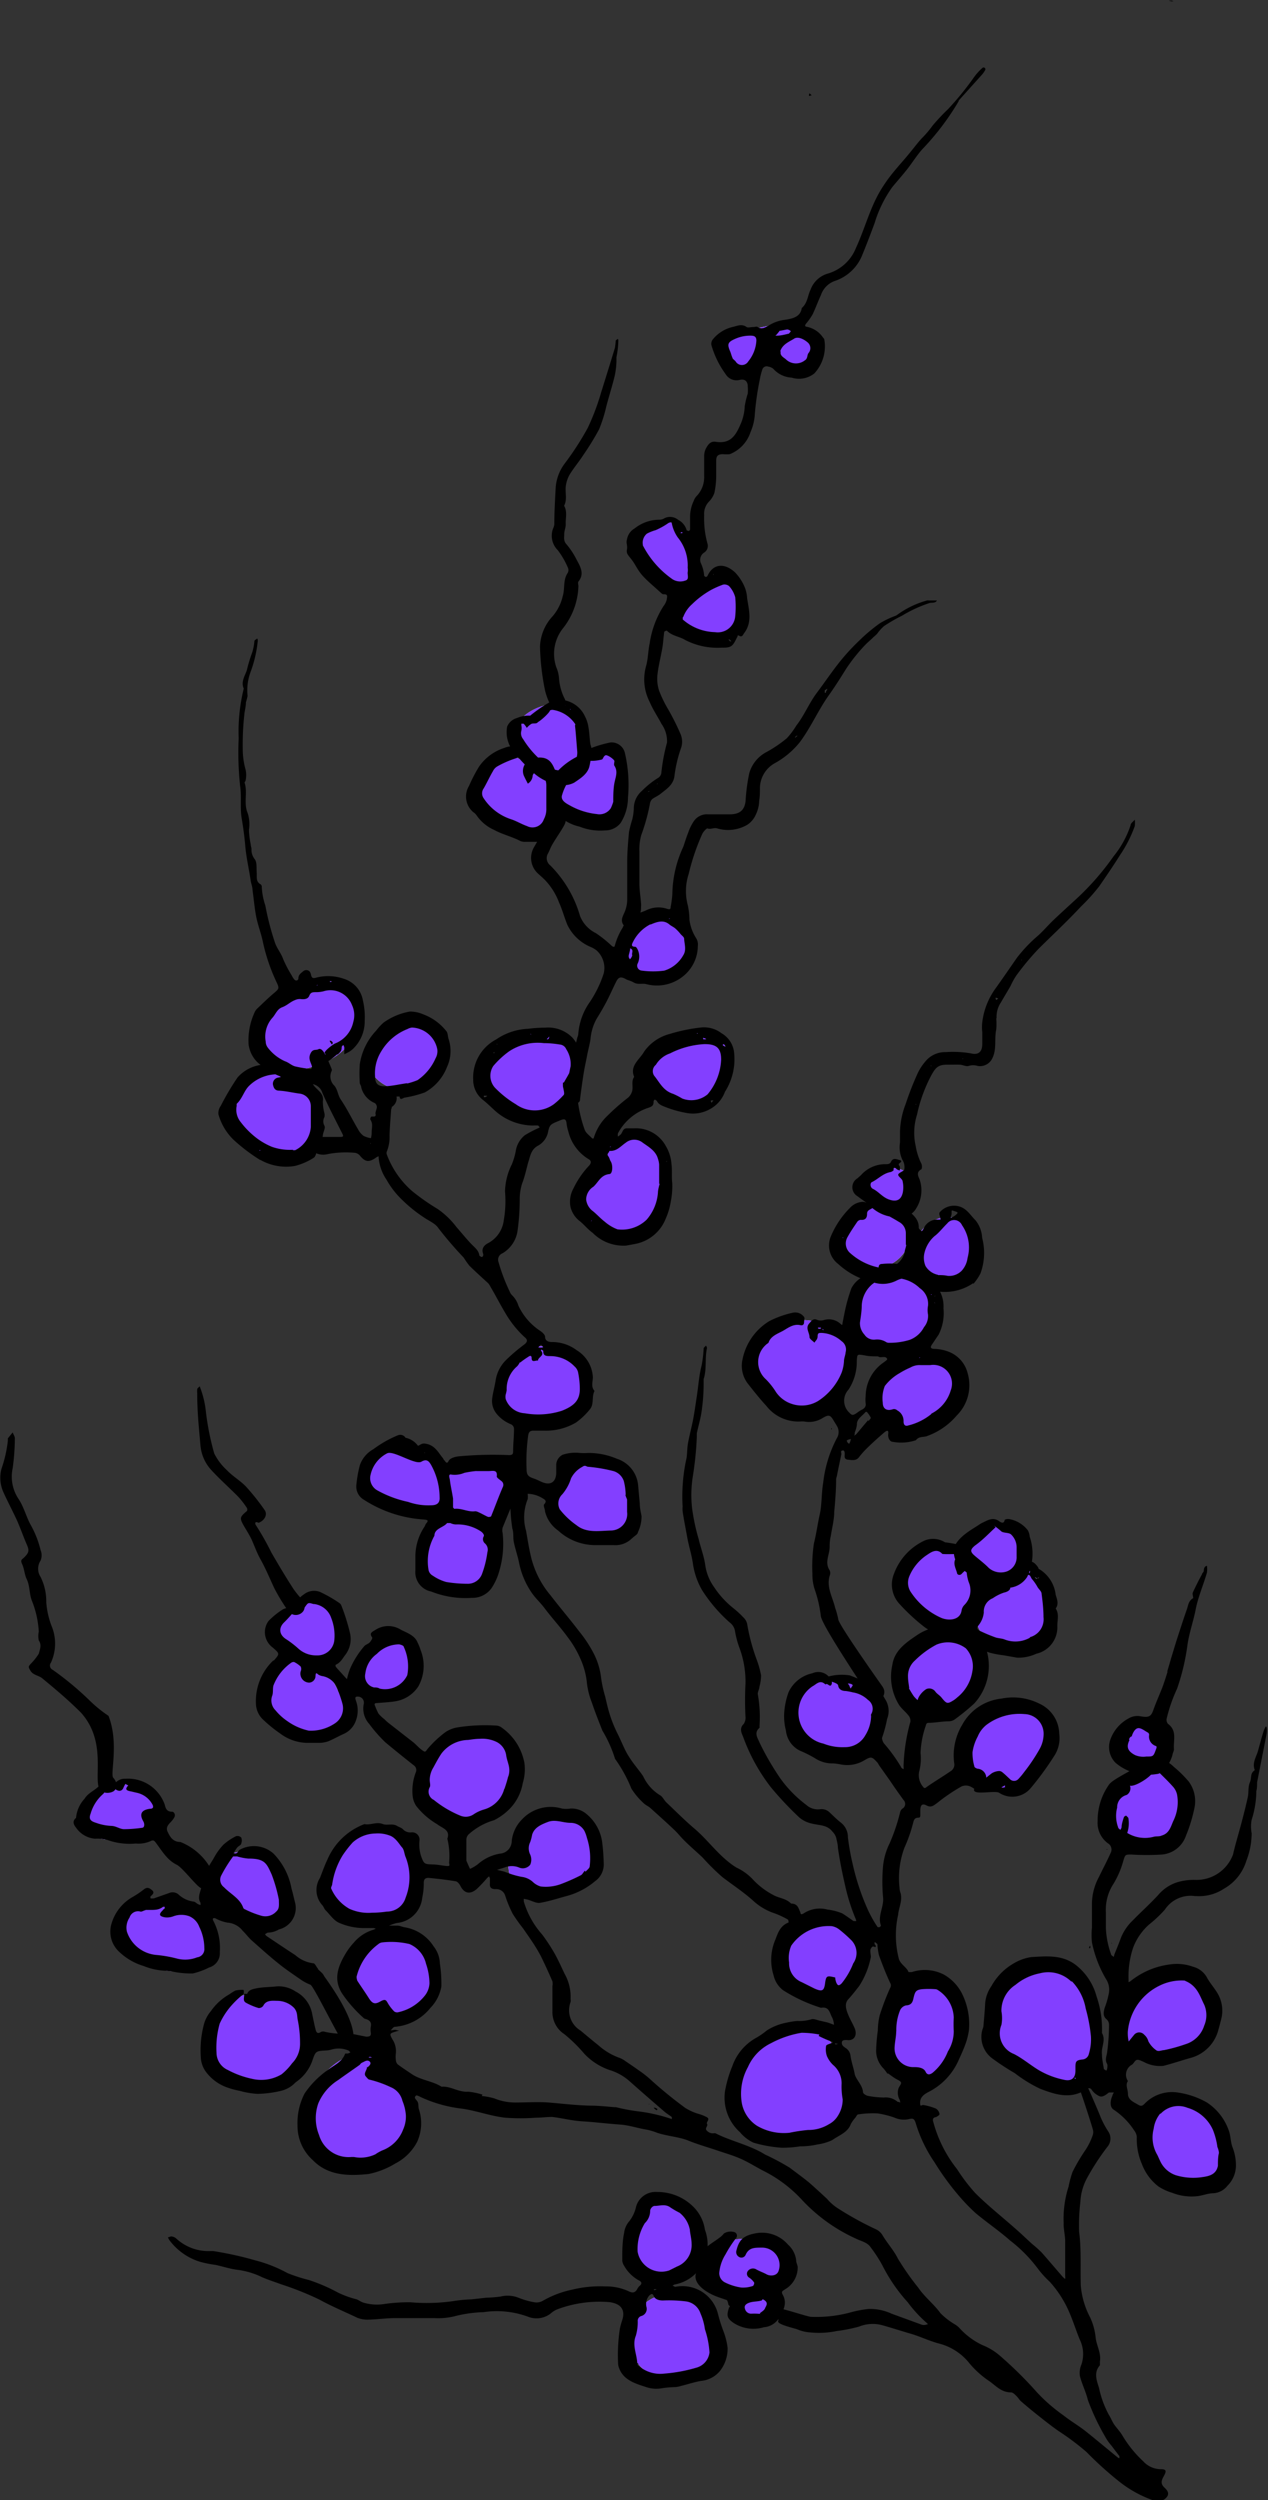 <svg xmlns="http://www.w3.org/2000/svg" viewBox="0 0 100.03 197.23"><rect x="0" y="0" width="100.03" height="197.23" fill="#333333" stroke="none"/><defs><style>.cls-1{fill:#fff;}.cls-2{fill:#833fff;}</style></defs><title>curved-berries</title><g id="Layer_2" data-name="Layer 2"><g id="Curved_Berries_Filler" data-name="Curved Berries Filler"><path id="void" class="cls-1" d="M56.45,184.37A3.42,3.42,0,1,1,53,180.94,3.42,3.42,0,0,1,56.45,184.37Zm-4.19-4.66a3,3,0,0,0,2.26-.59,2.74,2.74,0,0,0,.64-2.29,3.48,3.48,0,0,0-.79-2.43A3,3,0,0,0,52,173.29c-1.56.17-2.17,2.13-2.27,2.43a3.12,3.12,0,0,0,.46,3.12A3.21,3.21,0,0,0,52.26,179.71Zm4.64-2.64a2.4,2.4,0,0,0-.95,3c.79,1.33,3.09.95,3.55.87s2-.33,2.38-1.28-.78-2.3-2-2.78A3.4,3.4,0,0,0,56.9,177.07Zm1.43,4.48c-.2.49.38,1.43,1.21,1.5,1,.08,1.73-1.19,1.47-1.67S58.63,180.85,58.33,181.55ZM24.41,166a4.25,4.25,0,0,0,2.68,4.55,4.3,4.3,0,0,0,4.11-.66,4.07,4.07,0,0,0,1-3.79c0-.37-.42-3.51-2.53-4.1S24.76,163.54,24.41,166Zm-7.66-6.43a3.54,3.54,0,0,0,1.17,4.45,4.37,4.37,0,0,0,4.71-.38c1.54-1.12,2.33-3.36,1.25-4.94a4.28,4.28,0,0,0-7.13.87ZM29.12,153a3.3,3.3,0,0,0-1.62,3,3.4,3.4,0,0,0,6.08,1.94,3.19,3.19,0,0,0,.37-3.16,3.6,3.6,0,0,0-3.05-2.25A3.24,3.24,0,0,0,29.12,153Zm-18-2.78a2.82,2.82,0,0,0-1.7,2.46c.18,2,4.27,3.65,6,2.4a2.62,2.62,0,0,0,.87-2.5,3.52,3.52,0,0,0-2.34-2.5A3.72,3.72,0,0,0,11.16,150.19Zm7,.52c1,.88,2.87,1.47,3.81.73s.37-2.61.23-3a3.17,3.17,0,0,0-2-2.33,2.89,2.89,0,0,0-3.06,1C16.28,148.41,17.3,150,18.14,150.71Zm-10.64-9c-.06,0-1.46,1.31-1,2.36s2.74,1.35,4.23.76c.37-.14,1.43-.56,1.66-1.49a2.3,2.3,0,0,0-1.47-2.4C9.25,140.19,7.57,141.61,7.5,141.68Zm18.94,5a3.35,3.35,0,0,0,.42,4.17,3.91,3.91,0,0,0,4.49.25,3.51,3.51,0,0,0,1.43-1.95c.43-1.21.59-3.39-.83-4.31C30.37,143.78,27.51,144.81,26.44,146.64Zm14.31,2.19c1,1.06,3.24,1,4.6.07a3.47,3.47,0,0,0,1.51-2.22,3,3,0,0,0-.94-2.85,3.63,3.63,0,0,0-3.7-.14C40.31,144.67,39.4,147.48,40.75,148.83Zm-7.51-8.92a3.41,3.41,0,0,0,1.58,3.37,4.33,4.33,0,0,0,5.1-.84,3.42,3.42,0,0,0,.6-4.2,4.15,4.15,0,0,0-7.28,1.67ZM30.6,129.24a2.43,2.43,0,0,0-2.34,2.82,2.08,2.08,0,0,0,1.47,1.49,2.49,2.49,0,0,0,3.05-1.84A2.3,2.3,0,0,0,30.6,129.24Zm-9.33,3.06c-.83,1.39,0,3.22,1.33,4.06s3.73.84,4.45-.21c.55-.79,0-1.91-.37-2.72s-1.11-2.33-2.58-2.52A3,3,0,0,0,21.27,132.3Zm.8-4.52a2,2,0,0,0-.34,1.46,2.94,2.94,0,0,0,3.77,1.67,2.44,2.44,0,0,0,1.43-2.19,2.51,2.51,0,0,0-2-2.5A3,3,0,0,0,22.07,127.78Zm38.11,33.31c-1.59,1.34-3.1,4.07-1.81,5.94,1,1.44,3.07,1.59,3.7,1.64,1.51.11,4.17-.23,5.05-2,.66-1.31,0-2.71-.56-3.82s-1.36-2.8-3.06-3.06A4.39,4.39,0,0,0,60.18,161.09Zm10.49-3.75a4.6,4.6,0,0,0-.68,5,2.72,2.72,0,0,0,1,1.11,3.59,3.59,0,0,0,3.59-.17c1.64-1.07,1.63-3.38,1-4.83-.46-1-1.64-2.51-3-2.4A2.89,2.89,0,0,0,70.67,157.34Zm-9.17-3.12a3.43,3.43,0,0,0,3.36,3.51A3.54,3.54,0,0,0,67.2,156a3.13,3.13,0,0,0,.79-2.6,3,3,0,0,0-2.11-2A3.68,3.68,0,0,0,61.5,154.22Zm1.51-21c-1.12,1.23-.4,3.48,1.06,4.55a3.74,3.74,0,0,0,3.2.63,3.07,3.07,0,0,0,2-3.58c-.47-1.71-2.54-2.19-2.83-2.26S64.09,132,63,133.2Zm14.42,2a3.58,3.58,0,0,0-1.44,3.2,3.85,3.85,0,0,0,4.23,2.78c2.44-.5,3.69-4.58,2-6.12C81.19,134.06,78.9,134.09,77.43,135.18Zm-.31-4.62a3.34,3.34,0,0,0-3.81-1.28,3.07,3.07,0,0,0-2.3,2.85A3,3,0,0,0,73.65,135c1.83.21,3-1.45,3.44-2.47A2.43,2.43,0,0,0,77.12,130.56Zm-.49-3c.43-.06.55,1.57,1.7,2.25a3.06,3.06,0,0,0,2.72,0c1.53-.74,1.89-2.83,1.43-4.2-.41-1.22-1.25-1.18-1.7-2.64-.37-1.22,0-1.87-.52-2.36a2.55,2.55,0,0,0-2.68-.14c-.74.41-.57.92-1.29,1.32s-1.49,0-2.6.21a3.33,3.33,0,0,0-2.49,2.29c-.37,1.76,1.68,3.19,2.79,3.68.27.12,1.52.67,2.15.21C76.46,128,76.43,127.6,76.63,127.58ZM88,138c.15.81,1.77.85,1.85,1.59s-1.56,1-2.12,2.23a2.94,2.94,0,0,0,1.36,3.64,3.34,3.34,0,0,0,3.51-.41,3,3,0,0,0,.72-3.58c-.38-.74-.87-.72-1.32-1.7a17.57,17.57,0,0,1-.49-1.88c-.35-1.12-.52-1.68-1-1.84C89.68,135.7,87.86,137.07,88,138Zm-9.74,21c-.06,2.18,1.5,5,4.15,5.38a4.52,4.52,0,0,0,3.32-.87c1.93-1.66,1-4.89-.15-6.6A4,4,0,0,0,83.27,155a4.32,4.32,0,0,0-4.18,1.63A4,4,0,0,0,78.29,159Zm10-.7a3.07,3.07,0,0,0,.91,3.37,4.32,4.32,0,0,0,5.13-.14c2.07-1.61,1.81-5.11.26-6-1.18-.66-3,.27-4,.73A4.13,4.13,0,0,0,88.33,158.28Zm2.19,11.39c.38,1.74,2.36,3.31,4,2.89a3,3,0,0,0,2-2.36,3.5,3.5,0,0,0-.79-2.75c-.28-.39-1.39-1.95-2.76-1.84S90.12,167.87,90.52,169.67Zm-62-52.76c.08,1.35,2.22,2.29,3.78,2.43s2.67-.49,2.9-.14-1.17,1.11-1.55,2.64a3,3,0,0,0,1.1,3.27,3.23,3.23,0,0,0,3.81-.7c.49-.64.13-1.1.64-3.36.16-.7.18-.6.38-1.43.53-2.21.79-3.31.22-3.82-.35-.32-.94-.28-2.11-.21-1.57.1-2,.53-2.79.21-.58-.25-.47-.59-1.17-1a3.67,3.67,0,0,0-2.11-.45C30.06,114.48,28.41,115.69,28.48,116.91Zm15.36.77a3.26,3.26,0,0,0,.87,2.88,3.55,3.55,0,0,0,4,.59A3.06,3.06,0,0,0,50,118.27a3.62,3.62,0,0,0-2.6-2.89,3.11,3.11,0,0,0-2.27.07A2.82,2.82,0,0,0,43.84,117.68Zm-4.41-6.92c.75,1.34,2.88,1.6,4.33,1.22.26-.07,2.32-.64,2.65-2.26s-1.08-2.87-2.46-3.33a3.45,3.45,0,0,0-2-.11C40.1,106.77,38.51,109.14,39.43,110.76Zm21.88-6.18a3.77,3.77,0,0,0-2.15,2.26c-.42,1.61.75,3.21,2.11,4a4.48,4.48,0,0,0,4.27.1,3.8,3.8,0,0,0,.56-5.9A4.65,4.65,0,0,0,61.31,104.58ZM71.54,107a3.65,3.65,0,0,0-2.49,2.32A3.13,3.13,0,0,0,71,113a3.65,3.65,0,0,0,4.6-2.67A3.15,3.15,0,0,0,73.5,107,3.29,3.29,0,0,0,71.54,107Zm-3.62-5.66a3.18,3.18,0,0,0-.8,2.77,3.49,3.49,0,0,0,3.55,2.51,3.24,3.24,0,0,0,.08-6.47A3.62,3.62,0,0,0,67.92,101.32ZM74.71,96a2.75,2.75,0,0,0-2.53,2.29,2.57,2.57,0,0,0,1.55,2.85,2.77,2.77,0,0,0,2.26-.35,2.73,2.73,0,0,0,.53-3.89A2.48,2.48,0,0,0,74.71,96ZM67,96c-.73.94-1.14,2.65-.11,3.57s2.92.35,3,.32a2.85,2.85,0,0,0,1.38-1,2.48,2.48,0,0,0,.13-2.7A2.89,2.89,0,0,0,69,94.84,2.82,2.82,0,0,0,67,96Zm2.53-3.69a1.69,1.69,0,0,0-1.13,1.46,2,2,0,0,0,2.53,1.36,1.69,1.69,0,0,0,1-2.3A2.06,2.06,0,0,0,69.5,92.35Zm-23,.52c-.6,1.51-.9,2.27-.72,2.75.55,1.43,3.49,2.38,5.25,1.32,1.36-.83,1.43-2.52,1.47-3.41,0-.68.13-3-1.51-3.78a3.11,3.11,0,0,0-2.75.21C47.53,90.38,47.18,91.22,46.52,92.87Zm4.6-7.67A3.4,3.4,0,0,0,53.61,87a3.34,3.34,0,0,0,2.52-.28,3,3,0,0,0,1.14-2.05,2.61,2.61,0,0,0-.12-2.25,2.67,2.67,0,0,0-1.76-.87c-.2,0-2.65-.45-3.85,1.14A2.77,2.77,0,0,0,51.12,85.2ZM39.54,82.73a3.26,3.26,0,0,0-.34,4.34,3.81,3.81,0,0,0,4.72.63A3.35,3.35,0,0,0,45,86c.35-.88.89-2.22.13-3.29a3.26,3.26,0,0,0-2.23-1.15A4,4,0,0,0,39.54,82.73ZM30,81.41c-.1.1-1.49,1.47-.79,3A2.84,2.84,0,0,0,32,85.93a2.8,2.8,0,0,0,1.55-.87c.25-.24,1.79-1.79,1.05-3.23a2.75,2.75,0,0,0-2.22-1.32A3.26,3.26,0,0,0,30,81.41Zm-7.39-2.74c-.36.27-2.65,2-2,3.89a3.12,3.12,0,0,0,2.6,1.84A4,4,0,0,0,25,84a4.93,4.93,0,0,0,2.68-1.81,3.3,3.3,0,0,0,.45-2.53,3,3,0,0,0-1.54-2.09C24.93,76.85,23,78.37,22.56,78.67Zm-3.78,7.08a3.3,3.3,0,0,0,.15,3.83c1.25,1.67,4.06,2.18,5.29,1.18.87-.71.76-2,.68-3.16s-.16-2.09-.95-2.71A4,4,0,0,0,18.78,85.75Zm30.57-9.41a2.93,2.93,0,0,0,2.41.45c.91-.15,2.57-.78,2.72-2.15a2.46,2.46,0,0,0-1.58-2.36,3,3,0,0,0-2.64.14C48.81,73.25,48.36,75.39,49.35,76.34ZM39.54,59.56a2.44,2.44,0,0,0-1.66,1.78A3.47,3.47,0,0,0,39,64.53c1.21,1.16,3.34,1.71,4.27,1,.66-.5.33-1.37.94-1.63.83-.36,1.71,1.08,2.87.86,1.39-.25,1.86-2.66,1.92-3,.17-.85.28-2.53-.45-2.82s-2,1.19-2.49.87c-.26-.16-.05-.62-.08-1.53,0-.67,0-1.9-.71-2.43-1.07-.84-4-.06-4.53,1.5a2.47,2.47,0,0,0,.13,1.78c.32.65.88,1,.81,1.1S40.56,59.4,39.54,59.56Zm14.34-10a2.52,2.52,0,0,0,2.64.9,2.56,2.56,0,0,0,1.74-1.91,2.33,2.33,0,0,0-1-2.68,2.79,2.79,0,0,0-2.52.52C53.89,47,53.12,48.43,53.88,49.53Zm-3-8a2.21,2.21,0,0,0-.6,2.09c.17,1.21,1.22,2.8,2.67,2.74a2.51,2.51,0,0,0,2-1.46,2.78,2.78,0,0,0-1.54-3.54A2.64,2.64,0,0,0,50.86,41.57Zm7.92-15.46c-1.59.36-1.8.57-1.88.77-.33.73.63,2,1.58,2.12s1.18-.87,2-.77.82.85,1.62,1A2,2,0,0,0,64.33,28c.26-1-.87-1.9-1.73-2.25S60.78,25.66,58.78,26.11Z"/><path id="fill2" class="cls-2" d="M56.45,184.37A3.42,3.42,0,1,1,53,180.94,3.42,3.42,0,0,1,56.45,184.37Zm-4.19-4.66a3,3,0,0,0,2.26-.59,2.74,2.74,0,0,0,.64-2.29,3.48,3.48,0,0,0-.79-2.43A3,3,0,0,0,52,173.29c-1.56.17-2.17,2.13-2.27,2.43a3.12,3.12,0,0,0,.46,3.12A3.21,3.21,0,0,0,52.26,179.71Zm4.64-2.64a2.4,2.4,0,0,0-.95,3c.79,1.33,3.09.95,3.55.87s2-.33,2.38-1.28-.78-2.3-2-2.78A3.4,3.4,0,0,0,56.9,177.07Zm1.43,4.48c-.2.49.38,1.43,1.21,1.5,1,.08,1.73-1.19,1.47-1.67S58.63,180.85,58.33,181.55ZM24.41,166a4.25,4.25,0,0,0,2.68,4.55,4.3,4.3,0,0,0,4.11-.66,4.07,4.07,0,0,0,1-3.79c0-.37-.42-3.51-2.53-4.1S24.76,163.54,24.41,166Zm-7.66-6.43a3.54,3.54,0,0,0,1.17,4.45,4.37,4.37,0,0,0,4.71-.38c1.54-1.12,2.33-3.36,1.25-4.94a4.28,4.28,0,0,0-7.13.87ZM29.12,153a3.3,3.3,0,0,0-1.62,3,3.4,3.4,0,0,0,6.08,1.94,3.19,3.19,0,0,0,.37-3.16,3.6,3.6,0,0,0-3.05-2.25A3.24,3.24,0,0,0,29.12,153Zm-18-2.78a2.82,2.82,0,0,0-1.7,2.46c.18,2,4.27,3.65,6,2.4a2.62,2.62,0,0,0,.87-2.5,3.52,3.52,0,0,0-2.34-2.5A3.72,3.72,0,0,0,11.16,150.19Zm7,.52c1,.88,2.87,1.47,3.81.73s.37-2.61.23-3a3.17,3.17,0,0,0-2-2.33,2.89,2.89,0,0,0-3.06,1C16.28,148.41,17.3,150,18.14,150.71Zm-10.64-9c-.06,0-1.46,1.31-1,2.36s2.74,1.35,4.23.76c.37-.14,1.43-.56,1.66-1.49a2.3,2.3,0,0,0-1.47-2.4C9.25,140.19,7.57,141.61,7.5,141.68Zm18.94,5a3.35,3.35,0,0,0,.42,4.17,3.91,3.91,0,0,0,4.49.25,3.51,3.51,0,0,0,1.43-1.95c.43-1.21.59-3.39-.83-4.31C30.37,143.78,27.51,144.81,26.44,146.64Zm14.31,2.19c1,1.06,3.24,1,4.6.07a3.47,3.47,0,0,0,1.51-2.22,3,3,0,0,0-.94-2.85,3.63,3.63,0,0,0-3.7-.14C40.31,144.67,39.4,147.48,40.75,148.83Zm-7.51-8.92a3.41,3.41,0,0,0,1.58,3.37,4.33,4.33,0,0,0,5.1-.84,3.42,3.42,0,0,0,.6-4.2,4.15,4.15,0,0,0-7.28,1.67ZM30.6,129.24a2.43,2.43,0,0,0-2.34,2.82,2.08,2.08,0,0,0,1.47,1.49,2.49,2.49,0,0,0,3.05-1.84A2.3,2.3,0,0,0,30.6,129.24Zm-9.33,3.06c-.83,1.39,0,3.22,1.33,4.06s3.73.84,4.45-.21c.55-.79,0-1.91-.37-2.72s-1.11-2.33-2.58-2.52A3,3,0,0,0,21.27,132.3Zm.8-4.52a2,2,0,0,0-.34,1.46,2.94,2.94,0,0,0,3.77,1.67,2.44,2.44,0,0,0,1.43-2.19,2.51,2.51,0,0,0-2-2.5A3,3,0,0,0,22.07,127.78Zm38.11,33.31c-1.59,1.34-3.1,4.07-1.81,5.94,1,1.44,3.07,1.59,3.7,1.64,1.51.11,4.17-.23,5.05-2,.66-1.31,0-2.71-.56-3.82s-1.36-2.8-3.06-3.06A4.39,4.39,0,0,0,60.18,161.09Zm10.49-3.75a4.6,4.6,0,0,0-.68,5,2.72,2.72,0,0,0,1,1.11,3.59,3.59,0,0,0,3.59-.17c1.64-1.07,1.63-3.38,1-4.83-.46-1-1.64-2.51-3-2.4A2.89,2.89,0,0,0,70.67,157.34Zm-9.17-3.12a3.43,3.43,0,0,0,3.36,3.51A3.54,3.54,0,0,0,67.2,156a3.13,3.13,0,0,0,.79-2.6,3,3,0,0,0-2.11-2A3.68,3.68,0,0,0,61.5,154.22Zm1.51-21c-1.12,1.23-.4,3.48,1.06,4.55a3.74,3.74,0,0,0,3.2.63,3.07,3.07,0,0,0,2-3.58c-.47-1.71-2.54-2.19-2.83-2.26S64.09,132,63,133.2Zm14.42,2a3.58,3.58,0,0,0-1.44,3.2,3.85,3.85,0,0,0,4.23,2.78c2.44-.5,3.69-4.58,2-6.12C81.19,134.06,78.9,134.09,77.43,135.18Zm-.31-4.62a3.34,3.34,0,0,0-3.81-1.28,3.07,3.07,0,0,0-2.3,2.85A3,3,0,0,0,73.65,135c1.83.21,3-1.45,3.44-2.47A2.43,2.43,0,0,0,77.12,130.56Zm-.49-3c.43-.06.55,1.57,1.7,2.25a3.06,3.06,0,0,0,2.72,0c1.53-.74,1.89-2.83,1.43-4.2-.41-1.22-1.25-1.18-1.7-2.64-.37-1.22,0-1.87-.52-2.36a2.55,2.55,0,0,0-2.68-.14c-.74.41-.57.92-1.29,1.32s-1.49,0-2.6.21a3.33,3.33,0,0,0-2.49,2.29c-.37,1.76,1.68,3.19,2.79,3.68.27.12,1.52.67,2.15.21C76.46,128,76.43,127.6,76.63,127.58ZM88,138c.15.81,1.77.85,1.85,1.59s-1.56,1-2.12,2.23a2.94,2.94,0,0,0,1.36,3.64,3.34,3.34,0,0,0,3.51-.41,3,3,0,0,0,.72-3.58c-.38-.74-.87-.72-1.32-1.7a17.57,17.57,0,0,1-.49-1.88c-.35-1.12-.52-1.68-1-1.84C89.68,135.7,87.86,137.07,88,138Zm-9.74,21c-.06,2.18,1.5,5,4.15,5.38a4.52,4.52,0,0,0,3.32-.87c1.93-1.66,1-4.89-.15-6.6A4,4,0,0,0,83.27,155a4.32,4.32,0,0,0-4.18,1.63A4,4,0,0,0,78.29,159Zm10-.7a3.07,3.07,0,0,0,.91,3.37,4.32,4.32,0,0,0,5.13-.14c2.07-1.61,1.81-5.11.26-6-1.18-.66-3,.27-4,.73A4.13,4.13,0,0,0,88.33,158.28Zm2.19,11.39c.38,1.74,2.36,3.31,4,2.89a3,3,0,0,0,2-2.36,3.5,3.5,0,0,0-.79-2.75c-.28-.39-1.39-1.95-2.76-1.84S90.12,167.87,90.52,169.67Zm-62-52.76c.08,1.35,2.22,2.29,3.78,2.43s2.67-.49,2.9-.14-1.17,1.11-1.55,2.64a3,3,0,0,0,1.1,3.27,3.23,3.23,0,0,0,3.81-.7c.49-.64.13-1.1.64-3.36.16-.7.18-.6.38-1.43.53-2.21.79-3.31.22-3.82-.35-.32-.94-.28-2.11-.21-1.57.1-2,.53-2.79.21-.58-.25-.47-.59-1.17-1a3.67,3.67,0,0,0-2.11-.45C30.06,114.48,28.41,115.69,28.48,116.91Zm15.36.77a3.26,3.26,0,0,0,.87,2.88,3.55,3.55,0,0,0,4,.59A3.06,3.06,0,0,0,50,118.27a3.62,3.62,0,0,0-2.6-2.89,3.11,3.11,0,0,0-2.27.07A2.82,2.82,0,0,0,43.84,117.68Zm-4.41-6.92c.75,1.34,2.88,1.6,4.33,1.22.26-.07,2.32-.64,2.65-2.26s-1.08-2.87-2.46-3.33a3.45,3.45,0,0,0-2-.11C40.1,106.77,38.51,109.14,39.43,110.76Zm21.88-6.18a3.77,3.77,0,0,0-2.15,2.26c-.42,1.61.75,3.21,2.11,4a4.48,4.48,0,0,0,4.27.1,3.8,3.8,0,0,0,.56-5.9A4.65,4.65,0,0,0,61.31,104.58ZM71.54,107a3.65,3.65,0,0,0-2.49,2.32A3.13,3.13,0,0,0,71,113a3.65,3.65,0,0,0,4.6-2.67A3.15,3.15,0,0,0,73.5,107,3.29,3.29,0,0,0,71.54,107Zm-3.62-5.66a3.18,3.18,0,0,0-.8,2.77,3.49,3.49,0,0,0,3.55,2.51,3.24,3.24,0,0,0,.08-6.47A3.62,3.62,0,0,0,67.92,101.32ZM74.71,96a2.75,2.75,0,0,0-2.53,2.29,2.57,2.57,0,0,0,1.55,2.85,2.77,2.77,0,0,0,2.26-.35,2.73,2.73,0,0,0,.53-3.89A2.48,2.48,0,0,0,74.71,96ZM67,96c-.73.94-1.14,2.65-.11,3.57s2.92.35,3,.32a2.85,2.85,0,0,0,1.38-1,2.48,2.48,0,0,0,.13-2.7A2.89,2.89,0,0,0,69,94.84,2.82,2.82,0,0,0,67,96Zm2.53-3.69a1.69,1.69,0,0,0-1.13,1.46,2,2,0,0,0,2.53,1.36,1.69,1.69,0,0,0,1-2.3A2.06,2.06,0,0,0,69.5,92.35Zm-23,.52c-.6,1.51-.9,2.27-.72,2.75.55,1.43,3.49,2.38,5.25,1.32,1.36-.83,1.43-2.52,1.47-3.41,0-.68.13-3-1.51-3.78a3.11,3.11,0,0,0-2.75.21C47.53,90.38,47.18,91.22,46.52,92.87Zm4.6-7.67A3.4,3.4,0,0,0,53.61,87a3.34,3.34,0,0,0,2.52-.28,3,3,0,0,0,1.14-2.05,2.61,2.61,0,0,0-.12-2.25,2.67,2.67,0,0,0-1.76-.87c-.2,0-2.65-.45-3.85,1.14A2.77,2.77,0,0,0,51.12,85.2ZM39.54,82.73a3.26,3.26,0,0,0-.34,4.34,3.81,3.81,0,0,0,4.72.63A3.35,3.35,0,0,0,45,86c.35-.88.89-2.22.13-3.29a3.26,3.26,0,0,0-2.23-1.15A4,4,0,0,0,39.54,82.73ZM30,81.41c-.1.1-1.49,1.47-.79,3A2.84,2.84,0,0,0,32,85.93a2.8,2.8,0,0,0,1.55-.87c.25-.24,1.79-1.79,1.05-3.23a2.75,2.75,0,0,0-2.22-1.32A3.26,3.26,0,0,0,30,81.41Zm-7.39-2.74c-.36.27-2.65,2-2,3.89a3.12,3.12,0,0,0,2.6,1.84A4,4,0,0,0,25,84a4.93,4.93,0,0,0,2.68-1.81,3.3,3.3,0,0,0,.45-2.53,3,3,0,0,0-1.54-2.09C24.93,76.85,23,78.37,22.56,78.67Zm-3.78,7.08a3.3,3.3,0,0,0,.15,3.83c1.25,1.67,4.06,2.18,5.29,1.18.87-.71.76-2,.68-3.16s-.16-2.09-.95-2.71A4,4,0,0,0,18.78,85.75Zm30.57-9.41a2.93,2.93,0,0,0,2.41.45c.91-.15,2.57-.78,2.72-2.15a2.46,2.46,0,0,0-1.58-2.36,3,3,0,0,0-2.64.14C48.81,73.25,48.36,75.39,49.35,76.34ZM39.54,59.56a2.44,2.44,0,0,0-1.66,1.78A3.47,3.47,0,0,0,39,64.53c1.21,1.16,3.34,1.71,4.27,1,.66-.5.33-1.37.94-1.63.83-.36,1.71,1.08,2.87.86,1.39-.25,1.86-2.66,1.92-3,.17-.85.28-2.53-.45-2.82s-2,1.19-2.49.87c-.26-.16-.05-.62-.08-1.53,0-.67,0-1.9-.71-2.43-1.07-.84-4-.06-4.53,1.5a2.47,2.47,0,0,0,.13,1.78c.32.65.88,1,.81,1.1S40.56,59.4,39.54,59.56Zm14.34-10a2.52,2.52,0,0,0,2.64.9,2.56,2.56,0,0,0,1.74-1.91,2.33,2.33,0,0,0-1-2.68,2.79,2.79,0,0,0-2.52.52C53.89,47,53.12,48.43,53.88,49.53Zm-3-8a2.21,2.21,0,0,0-.6,2.09c.17,1.21,1.22,2.8,2.67,2.74a2.51,2.51,0,0,0,2-1.46,2.78,2.78,0,0,0-1.54-3.54A2.64,2.64,0,0,0,50.86,41.57Zm7.92-15.46c-1.59.36-1.8.57-1.88.77-.33.73.63,2,1.58,2.12s1.18-.87,2-.77.82.85,1.62,1A2,2,0,0,0,64.33,28c.26-1-.87-1.9-1.73-2.25S60.78,25.66,58.78,26.11Z"/><path id="fill1" d="M27.23,162a1.77,1.77,0,0,1,.2,0,.78.78,0,0,0,.21-.09c-.05-.05-.09-.12-.15-.15a2,2,0,0,0-1.36-.07,1.55,1.55,0,0,1-.31.06c-.9.06-.91,0-1.2.87a3.44,3.44,0,0,1-1.23,1.6,1.16,1.16,0,0,0-.2.18,2.34,2.34,0,0,1-1.06.55,8.64,8.64,0,0,1-1.82.23,6.4,6.4,0,0,1-1.4-.24,6.21,6.21,0,0,1-1.16-.33,3.58,3.58,0,0,1-1.55-1.23,2.12,2.12,0,0,1-.36-1.11,8,8,0,0,1,.26-2.62,2.71,2.71,0,0,1,.54-1,4.38,4.38,0,0,1,1.45-1.32,4.2,4.2,0,0,1,.48-.3,2.32,2.32,0,0,1,.65-.05.92.92,0,0,1,0,.32,7.24,7.24,0,0,0-.89.83,5.82,5.82,0,0,0-1,1.51,7,7,0,0,0-.25,2.3,1.5,1.5,0,0,0,.9,1.36,7.15,7.15,0,0,0,1.89.69,3.13,3.13,0,0,0,2.34-.35,4.57,4.57,0,0,0,.83-.87,2.17,2.17,0,0,0,.63-1.53,9.4,9.4,0,0,0-.17-1.84c-.08-.3,0-.65-.3-1a1.88,1.88,0,0,0-1.32-.56c-.33,0-.88-.09-1.11.39a.43.43,0,0,1-.37.18,5,5,0,0,1-1-.42c-.29-.17-.09-.47-.15-.7.09,0,.24,0,.25,0,.12-.34.49-.38.75-.44.52-.1,1.06-.09,1.59-.15a2.4,2.4,0,0,1,1.47.4,2.49,2.49,0,0,1,1.3,1.69c.09.43.17.86.28,1.29.05.21.13.42.44.21a.45.45,0,0,1,.32,0,6,6,0,0,0,1.74.13c.34,0,.68.09,1,.15l.5.1c.3,0,.4-.08.36-.34a1.3,1.3,0,0,1,0-.44c.08-.34-.08-.53-.42-.62a.32.32,0,0,1-.16-.09,10.53,10.53,0,0,1-1.63-1.84c-.79-1.16-.38-2.22.25-3.27a5.5,5.5,0,0,1,.63-.83,3.18,3.18,0,0,1,1.52-1,1.21,1.21,0,0,0,.2-.09.61.61,0,0,0-.18-.05h-.75a4.86,4.86,0,0,1-1.95-.41c-.43-.18-.73-.65-1.08-1-.11-.11-.15-.29-.26-.4a1.78,1.78,0,0,1-.18-2.14c.19-.48.37-1,.58-1.43a5.15,5.15,0,0,1,2.93-2.82c.49.1.95-.21,1.46,0,.34.12.76-.07,1.11.14.16.1.37.15.48.28a.78.78,0,0,0,.66.23.58.58,0,0,1,.63.67,3,3,0,0,0,.14,1.24c.21.57.26.6.84.62.37,0,.74.08,1.11.12s.27-.07.25-.25a5.8,5.8,0,0,0-.14-1.9c.26-.7-.41-.83-.8-1.14a5.81,5.81,0,0,1-1.66-1.45,1.76,1.76,0,0,1-.27-.72,4.07,4.07,0,0,1,.24-1.92.45.45,0,0,0-.16-.56c-.76-.6-1.52-1.21-2.26-1.83A11.45,11.45,0,0,1,29.13,136a1.8,1.8,0,0,1-.44-1.55.48.48,0,0,0-.49-.61c-.26,0-.15.21-.12.33a2.23,2.23,0,0,1,0,1.55,1.79,1.79,0,0,1-1,1.08c-.4.18-.78.4-1.19.57a2.28,2.28,0,0,1-.7.12c-.27,0-.55,0-.82,0a3.62,3.62,0,0,1-2.27-.74,11,11,0,0,1-1.31-1.06,1.79,1.79,0,0,1-.6-1.3,4.42,4.42,0,0,1,1.37-3.4l.05,0c.46-.53.46-.53-.07-1a1.52,1.52,0,0,1-.64-1.34,1.5,1.5,0,0,1,.28-.77,6.16,6.16,0,0,1,1.15-.93,1.79,1.79,0,0,1,.75-.15c.09,0,.19.06.28.09a.82.82,0,0,1-.12.2c-.27.3-.53.61-.82.89-.47.45-.4,1,.18,1.35a7.78,7.78,0,0,1,.92.71,2.07,2.07,0,0,0,1.47.55,1.33,1.33,0,0,0,1.39-1.27,3.77,3.77,0,0,0-.25-1.68,1.63,1.63,0,0,0-1.33-1.1h-.07c-.43-.13-.42-.12-.69.26a1.06,1.06,0,0,1-.33.25,2.16,2.16,0,0,1-.2-.36c-.16-.46.16-.7.5-.94a1.29,1.29,0,0,1,1.25-.16,10.72,10.72,0,0,1,1.47.84.45.45,0,0,1,.2.23,15.81,15.81,0,0,1,.66,2.09,2.06,2.06,0,0,1-.32,1.76c-.24.3-.39.65-.79.82a.21.21,0,0,0,0,.14,2.52,2.52,0,0,0,.21.25l.68.75a5.69,5.69,0,0,1,.25-.83,6.93,6.93,0,0,1,1.12-1.78c.1-.12.3-.17.41-.28s.26-.35.21-.41c-.28-.36.06-.46.27-.6a1.85,1.85,0,0,1,2,0c.5.25,1.09.45,1.31,1a3.75,3.75,0,0,1,.24.6,3.33,3.33,0,0,1-.18,2.87,2.67,2.67,0,0,1-1.87,1.18c-.46.07-.93.09-1.39.13-.19,0-.23.07-.15.23a5.26,5.26,0,0,0,.26.59,2.52,2.52,0,0,0,.47.45,3.84,3.84,0,0,0,.29.27l2,1.56c.24.2.43.43.68.61s.25.17.44-.09a8.31,8.31,0,0,1,1.43-1.34,2.44,2.44,0,0,1,.93-.36,13.9,13.9,0,0,1,3.09-.14.74.74,0,0,1,.4.16,4.36,4.36,0,0,1,1.79,2.79,3.71,3.71,0,0,1-.13,1.58,3.81,3.81,0,0,1-1,2,4.63,4.63,0,0,1-1.26.93,5.13,5.13,0,0,0-2,1.11.59.59,0,0,0-.19.44c0,.51,0,1,0,1.52,0,0,0,.09,0,.12.09.22.19.44.29.65a3.06,3.06,0,0,0,.61-.36,3.53,3.53,0,0,1,1.75-.84,1,1,0,0,0,.93-1,2.83,2.83,0,0,1,.81-1.7,3.09,3.09,0,0,1,3.14-.86,2,2,0,0,0,.69,0,1.83,1.83,0,0,1,1.3.47,3.47,3.47,0,0,1,1.21,2.34c.07.53.09,1.06.11,1.59a1.62,1.62,0,0,1-.67,1.32,5.8,5.8,0,0,1-2.21,1.17c-.72.19-1.42.43-2.15.55-.3.05-.65-.17-1-.26l-.28-.06,0,.21a6.81,6.81,0,0,0,1.45,2.61,14.37,14.37,0,0,1,1,1.53c.28.51.5,1,.76,1.55a3.66,3.66,0,0,1,.48,2,.7.7,0,0,1,0,.25,1.87,1.87,0,0,0,.79,2.25c.47.39.93.78,1.41,1.16a5,5,0,0,0,1.69,1,1.92,1.92,0,0,1,.44.25c.37.25.74.5,1.1.76a8,8,0,0,1,.91.72,33.9,33.9,0,0,0,2.71,2.21,4.23,4.23,0,0,0,1.08.48,3.3,3.3,0,0,1,.64.26c.26.17-.1.37,0,.53s-.24.34,0,.54a.63.63,0,0,0,.53.19.31.31,0,0,1,.13,0c1.26.64,2.7.92,3.92,1.68A18.89,18.89,0,0,1,62.29,171c.49.37,1,.74,1.47,1.12.32.27.63.56.94.84l.53.49a4,4,0,0,0,.82.73,25.33,25.33,0,0,0,3,1.66,1.2,1.2,0,0,1,.58.51c.37.62.87,1.16,1.2,1.82a20.71,20.71,0,0,0,1.61,2.3c.5.74,1.24,1.3,1.74,2a5.34,5.34,0,0,0,1.16.9,2.37,2.37,0,0,1,.3.23A5.8,5.8,0,0,0,77.5,185a4.8,4.8,0,0,1,1.35.81,31,31,0,0,1,2.94,2.9,13.26,13.26,0,0,0,2.1,1.83c.55.44,1.16.79,1.71,1.22.87.69,1.71,1.4,2.57,2.1a.61.61,0,0,0,.14.07c0-.06,0-.13,0-.17l-.63-.83a4,4,0,0,1-.52-.75,18,18,0,0,1-1.34-2.85c-.15-.64-.47-1.25-.63-1.9a1.64,1.64,0,0,1,.12-.89,2.6,2.6,0,0,0-.14-2c-.34-.84-.6-1.71-1-2.53A8.64,8.64,0,0,0,82.81,180a7.61,7.61,0,0,1-.91-1,11.38,11.38,0,0,0-2.2-2.24c-.86-.76-1.83-1.42-2.72-2.16a14.59,14.59,0,0,1-1.17-1.19,20.9,20.9,0,0,1-2.08-2.82,11.15,11.15,0,0,1-1.46-3c-.13-.45-.2-.51-.61-.41a1.8,1.8,0,0,1-1.08-.12,7.22,7.22,0,0,0-1.35-.34,7.89,7.89,0,0,0-1.53.08c-.08,0-.16.17-.23.27a2.32,2.32,0,0,0-.35.49c-.25.68-.93.88-1.47,1.27a4.05,4.05,0,0,1-1.16.34,6.12,6.12,0,0,1-1.37.15,9,9,0,0,1-1.45.11,10.43,10.43,0,0,1-2.23-.4,3.07,3.07,0,0,1-1.06-.82A3.66,3.66,0,0,1,57.19,165a9.28,9.28,0,0,1,.58-2,4.08,4.08,0,0,1,1.83-2.21,5.85,5.85,0,0,0,.89-.61,4.38,4.38,0,0,1,1.57-.62,5.87,5.87,0,0,1,.84-.13A3.31,3.31,0,0,0,64,159.3c.17-.07.45.06.69.11l.56.13c.18.05.36.13.54.19a1.54,1.54,0,0,0-.14-.57c-.2-.33-.21-.89-.88-.77a12.38,12.38,0,0,1-3-1.39,2.05,2.05,0,0,1-.74-1.16,4.06,4.06,0,0,1,.13-2.81c.21-.54.38-1.11,1.05-1.37,0,0,0-.21-.07-.24a7,7,0,0,0-1-.47,4.66,4.66,0,0,1-1.64-.93c-.77-.71-1.66-1.29-2.5-1.93a17.43,17.43,0,0,1-1.56-1.54c-.44-.42-.91-.82-1.35-1.25s-.56-.62-.87-.92c-.62-.59-1.26-1.16-1.9-1.74-.15-.14-.36-.22-.51-.36a5.62,5.62,0,0,1-1-1.18,11.2,11.2,0,0,0-1.29-2.35,10.22,10.22,0,0,0-1-2.23c-.29-.73-.58-1.47-.83-2.21a6.19,6.19,0,0,1-.39-1.55,6.07,6.07,0,0,0-.51-1.9,8.2,8.2,0,0,0-1-1.7c-.58-.8-1.26-1.53-1.85-2.32-.31-.41-.71-.77-1-1.2a6.39,6.39,0,0,1-1-2.4c-.11-.53-.28-1-.4-1.56-.08-.35,0-.72-.12-1.09a13.53,13.53,0,0,1-.16-2.21.71.71,0,0,1,.69-.69c.1,0,.24-.11.29-.08s.41,0,.39.27a1.6,1.6,0,0,1,0,.38,3.82,3.82,0,0,0-.13,2.5c.13.73.24,1.46.42,2.18a7.39,7.39,0,0,0,1.5,2.9c.77,1,1.54,1.9,2.28,2.87a10,10,0,0,1,1.1,1.66,5.56,5.56,0,0,1,.62,2,9.54,9.54,0,0,0,.32,1.46c.07.31.14.62.22.92a10.17,10.17,0,0,0,.75,2c.27.53.48,1.09.77,1.61a9.38,9.38,0,0,0,.69,1c.19.26.41.51.58.79a3.44,3.44,0,0,0,1.3,1.46c.23.12.34.42.54.6.7.66,1.38,1.35,2.14,2,1,.83,1.78,1.94,2.85,2.76a4.8,4.8,0,0,0,.52.36,4.23,4.23,0,0,1,1.24.88A6,6,0,0,0,61,149.49c.45.26,1,.26,1.41.68.51,0,.57.34.71.65.05.1,0,.3.3.11a2.31,2.31,0,0,1,1.85-.29,4.57,4.57,0,0,1,1.17.3c.31.19.6.41.9.61,0,0,.12,0,.18,0s0-.09,0-.13a15.33,15.33,0,0,1-.87-2.77c-.23-1-.41-1.92-.55-2.89,0-.26-.08-.51-.13-.77a1.17,1.17,0,0,0-.31-.51c-.42-.53-1-.47-1.6-.62a2.24,2.24,0,0,1-1-.48A26,26,0,0,1,60.82,141a14.54,14.54,0,0,1-2.2-4c-.14-.32-.3-.67.05-1a.88.88,0,0,0,.14-.57,24.83,24.83,0,0,1,0-2.59,7.63,7.63,0,0,0-.49-2.88,7.22,7.22,0,0,1-.33-1.25,1.07,1.07,0,0,0-.44-.73,12,12,0,0,1-2.16-2.53,5.81,5.81,0,0,1-.73-2.12c-.07-.49-.21-1-.32-1.46s-.15-.74-.22-1.11-.19-1-.27-1.54a2.41,2.41,0,0,1,0-.38,13.87,13.87,0,0,1,.27-3.63c.11-.43.07-.89.15-1.33.11-.61.27-1.21.39-1.81s.2-1.19.29-1.79c.14-.85.18-1.72.4-2.56a9.81,9.81,0,0,0,.16-1.34c0-.07.1-.13.15-.2s.12.13.11.18c-.18.8,0,1.63-.26,2.43,0,.09,0,.21,0,.31,0,.72-.05,1.45-.15,2.16s-.26,1.2-.39,1.81c0,.1,0,.21,0,.31a27,27,0,0,1-.3,3,9.42,9.42,0,0,0-.08,2.54,16,16,0,0,0,.53,2.51c.16.69.43,1.37.52,2.07a3.9,3.9,0,0,0,.69,1.7,7.2,7.2,0,0,0,1.54,1.68,7.36,7.36,0,0,1,.77.71,1,1,0,0,1,.3.51,15.42,15.42,0,0,0,.77,2.87,7.37,7.37,0,0,1,.33,1.2,3.55,3.55,0,0,1-.13.89c0,.21-.18.45-.12.64a10.27,10.27,0,0,1,.13,2.41c0,.07,0,.16,0,.19-.48.4-.13.84,0,1.17.48,1,1,1.88,1.62,2.8a9.58,9.58,0,0,0,2.06,2.11,1.36,1.36,0,0,0,1.07.35.9.9,0,0,1,.78.25c.29.27.56.55.87.79a1.45,1.45,0,0,1,.57,1.18,19.22,19.22,0,0,0,.38,2.12,18.77,18.77,0,0,0,1.15,3.49,9.58,9.58,0,0,0,.81,1.46.26.26,0,0,0,.18,0s.1-.1.08-.13c-.27-.77.27-1.48.17-2.25a13.74,13.74,0,0,1,0-2.4,5.19,5.19,0,0,1,.52-1.82A14.91,14.91,0,0,0,71,143a.56.56,0,0,1,.17-.31.43.43,0,0,0,.11-.69c-.37-.51-.72-1-1.08-1.54l-.85-1.2a2.12,2.12,0,0,0-.12-.2c-.46-.51-.51-.51-1.1-.16a2.62,2.62,0,0,1-1.76.3,4.84,4.84,0,0,0-.65-.09,2.47,2.47,0,0,1-1.4-.39,9.44,9.44,0,0,0-1.23-.62A2,2,0,0,1,62,136.52a4.47,4.47,0,0,1-.13-1.46,5.81,5.81,0,0,1,.34-1.57A2.69,2.69,0,0,1,64.09,132a1.12,1.12,0,0,1,1.51.62.34.34,0,0,1,0,.26c-.08.18-.19.07-.3,0s-.16,0-.19,0c-.42-.41-.72,0-1,.14a2.5,2.5,0,0,0,.85,4.53,4.05,4.05,0,0,0,1.67.28,1.82,1.82,0,0,0,1.63-.93,3,3,0,0,0,.46-1.54.17.17,0,0,1,0-.12.84.84,0,0,0-.25-1.14,2.21,2.21,0,0,0-1.18-.59,5.54,5.54,0,0,0-.56-.11c-.35,0-.57-.15-.61-.44s-1.3-.4-1-.63a4,4,0,0,1,1.93-.16c.59.23,1.16.48,1.74.71s.79.76,1.07,1.22a1.71,1.71,0,0,1,.12,1.51,10,10,0,0,1-.4,1.49c0,.11.06.31.15.43a12.48,12.48,0,0,1,1.36,1.88c0,.07.12.11.19.16a.86.86,0,0,0,0-.23,14.5,14.5,0,0,1,.54-3.52.67.67,0,0,0-.16-.5c-.22-.28-.52-.51-.72-.8a4.22,4.22,0,0,1-.55-3.15c.16-1.17,1.08-1.79,2-2.41a4.18,4.18,0,0,1,4.2-.22,2.26,2.26,0,0,1,1.26,1.52,4.38,4.38,0,0,1-1,4.13,17,17,0,0,1-1.56,1.27.9.9,0,0,1-.42.13c-.51,0-1,.1-1.52.12-.22,0-.26,0-.33.26a7.36,7.36,0,0,0-.4,2.12,4.07,4.07,0,0,1-.11,1.47,1.41,1.41,0,0,0,.31,1.2c.08.12.15.13.3,0,.6-.42,1.24-.8,1.85-1.22a.61.61,0,0,0,.3-.68,4.7,4.7,0,0,1,.64-3A4,4,0,0,1,79,134a4.62,4.62,0,0,1,3,.4,2.67,2.67,0,0,1,1.56,2.36,2.56,2.56,0,0,1-.42,1.8,23.23,23.23,0,0,1-1.89,2.57,1.89,1.89,0,0,1-2.41.31c-.31-.24-2.1.23-2-.28a11.15,11.15,0,0,1,1.4-1.27,1.25,1.25,0,0,1,.6-.18.46.46,0,0,1,.27.13c.19.15.36.33.54.49a.46.46,0,0,0,.7,0,5.37,5.37,0,0,0,.44-.53A14,14,0,0,0,82,138a2.46,2.46,0,0,0,.33-1.27,1.55,1.55,0,0,0-1.51-1.51,4.35,4.35,0,0,0-3,.85,2.29,2.29,0,0,0-.69.92,3.72,3.72,0,0,0-.41,1.23,3.77,3.77,0,0,0,.15,1.14c0,.07.16.15.25.17a.74.74,0,0,1,.68.84c0,.14.1.3.06.42a.73.73,0,0,1-1,.33,1.79,1.79,0,0,0-.32-.19.85.85,0,0,0-.69,0,14.07,14.07,0,0,0-1.94,1.32c-.23.15-.43.38-.81.18s-.48,0-.5.35c0,.15,0,.3,0,.44s-.08.18-.12.17c-.38,0-.39.23-.46.47a11.58,11.58,0,0,1-.67,1.9,6.84,6.84,0,0,0-.39,3.13,1.36,1.36,0,0,0,.08.44c.17.6-.14,1.16-.19,1.73a7.45,7.45,0,0,0,.07,3.51c.17.44.62.63.75,1a1.6,1.6,0,0,0,.27,0,3.3,3.3,0,0,1,2.52.2,3.6,3.6,0,0,1,1.42,1.48,5.42,5.42,0,0,1,.56,2.88,5.36,5.36,0,0,1-.27,1.1c-.17.48-.39.94-.6,1.41a5.12,5.12,0,0,1-2.32,2.39c-.36.19-.71.43-.66.93,0,.27.14.08.24.1a4.51,4.51,0,0,1,1,.28.63.63,0,0,1,.29.44c0,.07-.22.23-.36.25s-.19.18-.16.27a10.24,10.24,0,0,0,1.9,3.82A14.12,14.12,0,0,0,76.93,173c1,1,2.12,1.88,3.18,2.82.45.39.87.8,1.31,1.2a9.19,9.19,0,0,1,.74.66c.57.64,1.12,1.3,1.68,1.94a1,1,0,0,0,.19.16,1,1,0,0,0,0-.23c0-.91,0-1.81,0-2.72,0-.49-.14-1-.12-1.46a8.29,8.29,0,0,1,.39-2.88,8.07,8.07,0,0,1,.31-1.15,14.16,14.16,0,0,1,1-1.7,5.13,5.13,0,0,0,.6-1.22.73.73,0,0,0,0-.44c-.18-.65-1.08-3.41-1.34-4-.1-.22-.15.07,0,0s.36-.45.49-.24c.25.39,1.3,2.84,1.47,3.29a7.13,7.13,0,0,0,.62,1.15,1,1,0,0,1-.1,1.19,19.13,19.13,0,0,0-1.61,2.48,4.33,4.33,0,0,0-.51,1.84,15.67,15.67,0,0,0-.1,2.37c.18,1.41.09,2.83.13,4.24a6.55,6.55,0,0,0,.74,2.52,4.91,4.91,0,0,1,.43,1.56c.06.64.45,1.23.34,1.9,0,.1,0,.24,0,.31-.51.58-.25,1.21-.07,1.79a7.76,7.76,0,0,0,.77,2.11c.16.25.26.53.43.78s.48.57.66.89a9.19,9.19,0,0,0,1.62,2,1.9,1.9,0,0,0,1.44.63c.36,0,.4.14.24.45s-.4.63,0,1c.12.12.4.36.24.67a.9.9,0,0,1-1.17.32,9.27,9.27,0,0,1-2.73-1.54,27.81,27.81,0,0,1-2.48-2.25,19.92,19.92,0,0,0-2.21-1.66c-.56-.39-1.1-.82-1.63-1.24s-.91-.74-1.35-1.12c-.12-.11-.2-.26-.32-.38s-.3-.31-.45-.31c-.81,0-1.23-.57-1.78-.93a7.48,7.48,0,0,1-1.5-1.36,4.47,4.47,0,0,0-2.39-1.56c-.77-.2-1.49-.56-2.25-.78s-1.49-.46-2.24-.67a2.87,2.87,0,0,0-1.83.11,12.31,12.31,0,0,1-1.77.35,6.85,6.85,0,0,1-2.07.11,3.16,3.16,0,0,1-1.05-.25c-.29-.1-1.59-.39-1.49-.64s-.28-1,.06-1,2.25.65,2.53.66a10.3,10.3,0,0,0,3.08-.34,8.84,8.84,0,0,1,1.45-.28,4,4,0,0,1,1.82.37l2.41.88a.66.66,0,0,0,.28,0l.18-.05a.73.73,0,0,0-.08-.09,10.17,10.17,0,0,1-1.51-1.64,13.05,13.05,0,0,1-2-2.91,11.06,11.06,0,0,0-.92-1.42c-.27-.41-.78-.49-1.19-.7a13.31,13.31,0,0,1-4.19-3,10.6,10.6,0,0,0-3.19-2.39c-.57-.31-1.12-.65-1.71-.91s-1.23-.44-1.84-.65-1.53-.47-2.26-.77-1.67-.35-2.47-.62a5.4,5.4,0,0,0-.78-.24c-.73-.11-1.41-.36-2.16-.41-1-.07-1.94-.19-2.91-.25s-1.62-.26-2.44-.35c-.42,0-.85.06-1.27.06a16.42,16.42,0,0,1-2.43,0c-1.15-.13-2.23-.54-3.38-.71a10.66,10.66,0,0,1-3.18-.87c-.15-.07-.4-.21-.46-.17-.23.17,0,.31.1.47s.06.4.11.59a3.55,3.55,0,0,1-.13,2.59,4,4,0,0,1-1.72,1.71,6.5,6.5,0,0,1-2.1.83c-1.61.17-3.21.14-4.4-1.08a3.63,3.63,0,0,1-1.22-2.75,5.05,5.05,0,0,1,.56-2.52,7.19,7.19,0,0,1,1.81-1.84c.47-.36,1.09-.61,1.35-1.21M29,163.08c.16-.13.33-.31.15-.46s-.37,0-.55.08-.16.15-.25.21c-.56.4-1.12.78-1.67,1.18a4,4,0,0,0-1.57,1.84,3.54,3.54,0,0,0,.06,2.5,2.43,2.43,0,0,0,2.56,1.73l.19,0a2.72,2.72,0,0,0,1.69-.21,3.35,3.35,0,0,1,.55-.31A2.8,2.8,0,0,0,31.8,168a2.51,2.51,0,0,0,.22-1.11,3.57,3.57,0,0,0-.27-1.15,1.56,1.56,0,0,0-.93-1.09,8.62,8.62,0,0,0-1.66-.59c-.1,0-.2-.14-.28-.23-.25-.25.08-.51.07-.77M38,165.35a5.32,5.32,0,0,1,1,.19,4.35,4.35,0,0,0,1.78.32c.83,0,1.66-.06,2.47,0,1.12.09,2.22.23,3.35.25.62,0,1.24.07,1.86.12l.13,0a14.36,14.36,0,0,0,1.83.34,13,13,0,0,1,2.43.55.67.67,0,0,1,.15.06c0-.06,0-.14,0-.17-.19-.15-.42-.28-.61-.45-.93-.8-1.85-1.6-2.76-2.41a4.23,4.23,0,0,0-1.54-.85,4.91,4.91,0,0,1-2-1.29,12,12,0,0,0-1.57-1.54,2.07,2.07,0,0,1-.94-1.79c0-.68,0-1.35,0-2a1,1,0,0,0,0-.38c-.29-.67-.59-1.33-.92-2a13,13,0,0,0-.68-1.13c-.23-.35-.48-.7-.72-1.05a12.46,12.46,0,0,1-.81-1.14,9.25,9.25,0,0,1-.59-1.42.73.73,0,0,0-.77-.53c-.38,0-.47-.17-.44-.47,0-.13,0-.25,0-.38a.77.77,0,0,0-.07-.16l-.14.12a11.62,11.62,0,0,1-.83.88c-.54.46-1,.35-1.3-.27-.08-.14-.22-.32-.36-.34-.71-.12-1.43-.2-2.15-.27-.3,0-.37.16-.37.4a5.14,5.14,0,0,1-.12,1.16,2.22,2.22,0,0,1-2,2,3.78,3.78,0,0,0-.62.21l.67,0c.19,0,.37.1.56.13a3.33,3.33,0,0,1,2.29,1.51,2.27,2.27,0,0,1,.49,1.34,10.66,10.66,0,0,1,.12,1.81,3.19,3.19,0,0,1-.86,1.69,4,4,0,0,1-2.81,1.5c-.12,0-.23.19-.34.29l.32-.05h.07l.29.07a1.83,1.83,0,0,0-.25.06c-.51.15-.53.17-.29.61a1.69,1.69,0,0,1,.28,1.09,2.18,2.18,0,0,0,0,.57.52.52,0,0,0,.14.32c.36.27.73.51,1.1.76.71.49,1.64.55,2.35,1a.25.25,0,0,0,.12,0c.69,0,1.25.45,2,.4a5.56,5.56,0,0,1,1.12.23m26.58-4.74a7.91,7.91,0,0,0-1.4-.14,7.72,7.72,0,0,0-2.41.82A3.77,3.77,0,0,0,59,163.07a4.37,4.37,0,0,0-.47,2.89,2.73,2.73,0,0,0,1.19,1.74,4.21,4.21,0,0,0,2.56.55,12.57,12.57,0,0,1,1.46-.22,3.09,3.09,0,0,0,1.66-.46,1.79,1.79,0,0,0,.7-.66,2.43,2.43,0,0,0,.38-1.29,5.69,5.69,0,0,1-.09-1.15,1.89,1.89,0,0,0-.68-1.58,2.14,2.14,0,0,1-.48-.7,1.63,1.63,0,0,1-.06-.79c0-.09.26-.16.41-.22s.15-.07,0-.13a9.85,9.85,0,0,1-1-.44m-36.95-10a3.61,3.61,0,0,0,1.72.28,8.2,8.2,0,0,0,1.17-.09A1.53,1.53,0,0,0,32,149.7a4.37,4.37,0,0,0,0-3.2c-.11-.25-.11-.58-.29-.77s-.5-.79-1-.94a2.6,2.6,0,0,0-1.09-.15,2.74,2.74,0,0,0-1.8.71,8.71,8.71,0,0,0-.78,1,6,6,0,0,0-.83,2.27c0,.12-.13.28-.08.37a3.36,3.36,0,0,0,1.45,1.6m12.22-9.48c.1-.3.2-.6.27-.9a1.4,1.4,0,0,0,.11-.56c0-.39-.18-.75-.24-1.13a1.41,1.41,0,0,0-.74-1.09,2.57,2.57,0,0,0-1.36-.26c-.3,0-.61.05-.91.09a2.71,2.71,0,0,0-2.11,1.08c-.24.36-.43.72-.63,1.09a1.89,1.89,0,0,0-.29,1c0,.19.08.42,0,.56a.72.72,0,0,0,.32,1,8.4,8.4,0,0,0,2.11,1.25,1.1,1.1,0,0,0,1-.09,3,3,0,0,1,.84-.4,2.3,2.3,0,0,0,1.61-1.63M70,163.58a4,4,0,0,0-.29-.39,2,2,0,0,1-.59-1.54,14.14,14.14,0,0,1,.13-1.46,5.34,5.34,0,0,1,.15-1.21,19.37,19.37,0,0,1,.82-2.15.38.38,0,0,0,0-.41c-.33-.71-.62-1.45-.88-2.18a4.83,4.83,0,0,1-.12-.85c0-.06-.12-.11-.18-.17s-.07.17,0,.21.08.22-.06.15-.19,0-.28.14,0,.49,0,.66a6.49,6.49,0,0,1-.92,2.29c-.28.36-.56.72-.87,1.06s-.16.81,0,1.2.32.64.48,1c.29.6,0,1.1-.58,1-.2,0-.4,0-.4.22s.15.3.28.4a.82.82,0,0,1,.4.59c.06.49.25,1,.33,1.45s.63.89.66,1.46c0,.11.24.26.39.29a7.46,7.46,0,0,0,1.25.13,1.42,1.42,0,0,1,1.09.34s.12,0,.18.05,0-.12,0-.18a1.13,1.13,0,0,1-.11-.93c.06-.17.24-.35.2-.47s-.3-.22-.46-.32-.31-.21-.54-.38m.62-3.35c0,.45-.12.89-.13,1.34a1.48,1.48,0,0,0,1.55,1.5c.35,0,.75.05.9.37s.4.19.56.07a4.18,4.18,0,0,0,1.2-1.68,3,3,0,0,0,.46-1.6,9.53,9.53,0,0,1,0-1.07A2.67,2.67,0,0,0,74,157a.38.38,0,0,0-.23-.08,7.08,7.08,0,0,0-1,0c-.51.05-.58.18-.7.68-.06.27-.12.58-.59.6a.68.68,0,0,0-.48.4,4.07,4.07,0,0,0-.29,1.66m-42.58-4.3a.94.94,0,0,0,.06.3c.29.45.61.9.9,1.36s.49.51.9.28.46-.13.62.15a3.33,3.33,0,0,0,.49.63.39.39,0,0,0,.32.06,3.68,3.68,0,0,0,2.08-1.29,1.67,1.67,0,0,0,.38-1,5,5,0,0,0-.27-1.53,2.25,2.25,0,0,0-1.31-1.56,6.3,6.3,0,0,0-2.13-.13.58.58,0,0,0-.34.15,4.5,4.5,0,0,0-1.7,2.56m18.06-8.28c.12-.14.33-.29.33-.43a5.2,5.2,0,0,0-.22-2.25,2.58,2.58,0,0,0-.2-.55A1.25,1.25,0,0,0,45,143.8c-.6,0-1.18-.3-1.78-.07s-1.07.46-1.24,1a3.8,3.8,0,0,1-.15.58,1.11,1.11,0,0,0,0,1,1,1,0,0,1,0,.79.74.74,0,0,1-.89.22,1.52,1.52,0,0,0-1.13,0l-.6.19.55.13.24.09a6.57,6.57,0,0,0,1.15.33,1.61,1.61,0,0,1,.86.38,1.52,1.52,0,0,0,.64.38,3.44,3.44,0,0,0,1.68-.22,15.13,15.13,0,0,0,1.48-.66c.12-.05.18-.2.33-.37M26.68,133.43a1.55,1.55,0,0,0-1.21-1.2.91.91,0,0,1-.35-.12c-.18-.16-.21-.15-.23.09a.53.53,0,0,1-.5.54.71.71,0,0,1-.67-.89.45.45,0,0,0,0-.38,2.18,2.18,0,0,0-.52-.36.35.35,0,0,0-.23.06,3.91,3.91,0,0,0-1.4,1.8c-.07.27,0,.58-.11.84a1.1,1.1,0,0,0,.28,1.12,4.34,4.34,0,0,0,.92.84,4.56,4.56,0,0,0,1.71.76,3.41,3.41,0,0,0,2.07-.59,1.42,1.42,0,0,0,.56-1.59,9.07,9.07,0,0,0-.31-.92M65.89,156a1.2,1.2,0,0,0,.11.46c.08.13.14.26.4,0a5.94,5.94,0,0,0,.91-1.57,1.44,1.44,0,0,0-.12-1.8,10.59,10.59,0,0,0-1-.89,1.33,1.33,0,0,0-.57-.25,3.57,3.57,0,0,0-3.2,1.54,2.44,2.44,0,0,0-.17,1.33,1.6,1.6,0,0,0,1,1.55l1,.5c.61.27.76.19.84-.42s.16-.6.76-.46m5.84-22.82c.13.22.26.45.41.66a2.65,2.65,0,0,0,.29.29,1.07,1.07,0,0,1,.13-.31,1.73,1.73,0,0,1,.55-.56.59.59,0,0,1,.72.2c.12.17.34.29.47.45.43.53.47.54,1,.21a2.43,2.43,0,0,0,.25-.2,3.29,3.29,0,0,0,1.2-2.07,2.07,2.07,0,0,0-.52-1.81,2.35,2.35,0,0,0-2.31-.29A7.16,7.16,0,0,0,72.17,131a1.63,1.63,0,0,0-.54,1.29c0,.25.05.52.1.9m-42-2.72a2.21,2.21,0,0,0-.91,1.55.91.91,0,0,0,.69,1.1c.15,0,.3,0,.44.09a1.94,1.94,0,0,0,2.18-1.06,3.69,3.69,0,0,0-.28-2.24c0-.09-.25-.18-.38-.19a2.46,2.46,0,0,0-1.74.75m37.15,2.34a1.43,1.43,0,0,1,.14.2c0,.07.06.14.1.21,0-.1.17-.22.14-.29s-.2-.13-.38-.12M29.08,162.32l0,0s0,0,0,0l.25,0a.2.2,0,0,0-.21-.05M79.28,141l0-.16L79,141a.3.3,0,0,0,.24,0M66.1,161.24l-.22-.05,0,.08A.4.4,0,0,0,66.1,161.24ZM49.86,121.35a1.84,1.84,0,0,1-1.46.54c-.46,0-.91,0-1.37,0a4.31,4.31,0,0,1-3-1.15A2.6,2.6,0,0,1,43,119.25c0-.19-.16-.47-.07-.58.27-.29,0-.39-.15-.49a2.33,2.33,0,0,0-2-.2c-.11,0-.17.22-.23.34l-.9,2.19a.86.86,0,0,0,0,.42,7.64,7.64,0,0,1-.26,3,4.71,4.71,0,0,1-.61,1.35,1.84,1.84,0,0,1-1.56.77,7.32,7.32,0,0,1-3.21-.5,1.55,1.55,0,0,1-1.24-1.67c0-.34,0-.68,0-1a4.22,4.22,0,0,1,.69-2.4c.07-.09.09-.22.17-.31.25-.28,0-.27-.19-.3a9.83,9.83,0,0,1-4.72-1.55,1.2,1.2,0,0,1-.61-1.14,9.57,9.57,0,0,1,.28-1.6,2.31,2.31,0,0,1,1.07-1.26,8.83,8.83,0,0,1,1.92-1.09.49.49,0,0,1,.61.19,1.63,1.63,0,0,1,1.27,1.88c-.47.32-2.22-.91-2.72-.65a2.51,2.51,0,0,0-1.31,1.71,1.1,1.1,0,0,0,.55,1.22,8.65,8.65,0,0,0,2.41.9,4.8,4.8,0,0,0,1.81.27c.47,0,.71-.18.68-.63a5.31,5.31,0,0,0-.68-2.57c-.14-.23-.31-.5-.74-.25a.73.73,0,0,1-.9-.33.65.65,0,0,1,.52-.9c.21,0,.33-.22.61-.19.81.08,1.07.7,1.48,1.19,0,.06.09.13.14.2s.16.23.27,0,.44-.33.77-.38a29.54,29.54,0,0,1,4-.1c.29,0,.33-.09.33-.32,0-.58.07-1.16.07-1.73a.41.41,0,0,0-.26-.39,2.8,2.8,0,0,1-1.13-.84,1.59,1.59,0,0,1-.33-1.2c.06-.48.2-.94.27-1.42a2.89,2.89,0,0,1,.8-1.58,13.85,13.85,0,0,1,1.48-1.26c.23-.19.27-.36,0-.57a8.18,8.18,0,0,1-1.54-1.94c-.4-.67-.75-1.36-1.13-2a1.53,1.53,0,0,0-.19-.3c-.5-.46-1-.91-1.49-1.39a7.33,7.33,0,0,1-.45-.64,29.71,29.71,0,0,1-2-2.33c-.24-.37-.77-.58-1.17-.86a11.34,11.34,0,0,1-1.67-1.35,6.78,6.78,0,0,1-1.25-1.61,3.66,3.66,0,0,1-.62-1.73.35.35,0,0,0,0-.11.94.94,0,0,0-.15.06c-.6.44-.9.41-1.34-.13a.61.61,0,0,0-.43-.21,7.65,7.65,0,0,0-2.08.1A1.4,1.4,0,0,1,25,91a.72.72,0,0,1,.37-1.31h1.45c.18,0,.32,0,.2-.23-.54-1.08-1.11-2.15-1.59-3.25a1,1,0,0,0-1.13-.69,4.34,4.34,0,0,1-2.25-.63,5.73,5.73,0,0,1-1.72-1.07,2.42,2.42,0,0,1-.72-1.44,5.27,5.27,0,0,1,.45-2.46,1,1,0,0,1,.28-.4c.44-.42.88-.85,1.35-1.24.31-.27.34-.33.16-.73a14.6,14.6,0,0,1-1.11-3.24c-.14-.68-.4-1.33-.53-2s-.19-1.4-.29-2.11c0-.23-.1-.47-.14-.7-.13-.92-.35-1.82-.43-2.75-.06-.72-.16-1.46-.28-2.17-.15-.87,0-1.75-.13-2.6a24.74,24.74,0,0,1-.11-3.75,14,14,0,0,1,.4-3.91c-.24-.53.09-1,.24-1.44a12.18,12.18,0,0,1,.43-1.42,4.25,4.25,0,0,0,.17-.89c0-.06.12-.12.19-.18s.08.15.07.21A9.71,9.71,0,0,1,19.77,53a4.2,4.2,0,0,0-.24,1.9,4.77,4.77,0,0,1-.13.51c0,.35-.11.7-.13,1a21.62,21.62,0,0,0-.12,2.66,6,6,0,0,0,.23,1.67,2,2,0,0,1,0,.8c0,.08-.1.16-.08.22.25.78-.1,1.6.24,2.39a2.88,2.88,0,0,1,.1,1.31,6.23,6.23,0,0,0,.14,1.15c0,.12.05.24.06.36a1.17,1.17,0,0,0,.24.79c.21.25.14.71.17,1.08s-.08.67.28.91c.06,0,.13.14.12.2a5.31,5.31,0,0,0,.28,1.48,21.76,21.76,0,0,0,.76,2.93c.16.47.48.83.64,1.28A9.47,9.47,0,0,0,23,76.93a2,2,0,0,0,.19.31c.17.22.36.07.35-.06,0-.29.21-.41.38-.56s.52-.14.6.22.16.36.52.26a3.77,3.77,0,0,1,2.13.13,2.17,2.17,0,0,1,1.46,1.7,5.65,5.65,0,0,1,.14,1.59,3,3,0,0,1-.93,2.23,1.79,1.79,0,0,1-.26.2c-.13.08-.28.15-.42.22l0-.43a.48.48,0,0,0,0-.12,1.15,1.15,0,0,0-.06-.17c-.05,0-.13.08-.14.13s0,.25-.08.35-.2.27-.3.26c-1.56,1.35-.75,0-.94-.09s.59-.69.79-.78a2.35,2.35,0,0,0,1.44-1.7,1.88,1.88,0,0,0-.1-1.33,1.82,1.82,0,0,0-2.25-1.09,2.4,2.4,0,0,1-.6.07c-.25,0-.41,0-.52.28s-.41.3-.72.26a.91.91,0,0,0-.42.09c-.35.13-.6.41-1,.56s-.51.54-.76.82a2.22,2.22,0,0,0-.54,1.88.81.81,0,0,0,.17.49,3.5,3.5,0,0,0,1.35,1.07c.28.09.51.32.78.4a9,9,0,0,0,1.28.21.32.32,0,0,0,.07-.21c-.09-.33-.31-.59-.12-1s.43-.24.63-.35.4.18.49.34a12.65,12.65,0,0,1,.56,1.24.24.24,0,0,1,0,.12,1,1,0,0,0,.19,1.16c.28.3.28.76.53,1.12.5.74.89,1.55,1.35,2.33a1.54,1.54,0,0,0,.43.52,2,2,0,0,0,.59.19,1.58,1.58,0,0,0,.06-.48c0-.32.13-.66-.11-1,0,0,0-.14.07-.21s.44.11.34-.26c0-.15.1-.34.11-.51a.4.4,0,0,0-.16-.31,1.82,1.82,0,0,1-1.07-1.23c0-.14-.13-.27-.12-.39a11.19,11.19,0,0,1,0-1.42,4.89,4.89,0,0,1,1.29-2.67,4.52,4.52,0,0,1,.59-.64,5.06,5.06,0,0,1,2.07-.87,2.59,2.59,0,0,1,1.06.22,4.15,4.15,0,0,1,1.8,1.3c.16.16.12.45.21.68a3,3,0,0,1-.14,2.18,3.88,3.88,0,0,1-1.75,2,8.71,8.71,0,0,1-1.6.41c-.19.06-.34.24-.39-.09l-.24,0a.8.8,0,0,1-.37.82s0,.11-.05.17c-.05.7-.11,1.39-.13,2.09a3,3,0,0,1-.21,1.25.34.34,0,0,0,0,.26,7.11,7.11,0,0,0,2,2.88,17.35,17.35,0,0,0,2,1.4A6.44,6.44,0,0,1,36,96.79c.36.41.7.83,1.07,1.23s.68.59.74,1c0,.06.18.16.22.14s.13-.1.08-.26c-.12-.34,0-.63.41-.84a2.35,2.35,0,0,0,1.22-1.78A8.81,8.81,0,0,0,39.84,94a5,5,0,0,1,.54-2.15,5.72,5.72,0,0,0,.3-1,2,2,0,0,1,.73-1.3A9.5,9.5,0,0,1,42.46,89a.57.57,0,0,0,.13-.08c-.05,0-.09-.11-.14-.13a2.71,2.71,0,0,0-.4,0,4.54,4.54,0,0,1-3-1.17c-.33-.3-.64-.61-1-.89a2,2,0,0,1-.72-1.56A3.39,3.39,0,0,1,39.14,82a4.77,4.77,0,0,1,2.51-.84A10.84,10.84,0,0,1,43,81.07a2.68,2.68,0,0,1,2.13.76,2.57,2.57,0,0,1,.46.7,5.15,5.15,0,0,1,.28,2.23c0,.29-.15.58-.22.87S45.35,86,45,86c-.08,0-.12-.25-.21,0a.37.37,0,0,0,.07.28.48.48,0,0,0,.23.09c.41.11.48.38.53.74a10.44,10.44,0,0,0,.5,2c.09.27.39.47.6.7,0,0,.11,0,.11,0A4,4,0,0,1,47.94,88a16.92,16.92,0,0,1,1.61-1.41,1.08,1.08,0,0,0,.33-.56c.07-.36-.09-.74.15-1.08-.38-.88.45-1.38.79-2a3.57,3.57,0,0,1,2-1.38,13.32,13.32,0,0,1,2.45-.51,2.27,2.27,0,0,1,1.65.45,2,2,0,0,1,1,1.62,4.77,4.77,0,0,1-.73,3A2.54,2.54,0,0,1,56,87.5a2.72,2.72,0,0,1-1.78.31,8.79,8.79,0,0,1-1.6-.43c-.31-.13-.65-.21-.8-.53,0,0-.09-.07-.14-.1s-.13.11-.12.16c0,.3-.11.38-.44.49a4.19,4.19,0,0,0-2.37,2,.55.55,0,0,0,0,.26,1.66,1.66,0,0,0,.21-.16c.17-.16.15-.49.5-.49s.39,0,.58,0a2.68,2.68,0,0,1,2.48,1.39,3.21,3.21,0,0,1,.45,1.42c.07.5,0,1,.06,1.49a6.07,6.07,0,0,1-.11,1.46,5.44,5.44,0,0,1-.4,1.36,3.23,3.23,0,0,1-2.41,2l-.7.13a3.4,3.4,0,0,1-2.65-1c-.38-.27-.66-.63-1-.91A2,2,0,0,1,45,95.19a2.18,2.18,0,0,1,.24-1.44A7,7,0,0,1,46.43,92c.23-.23.24-.43,0-.56a3.51,3.51,0,0,1-1.59-2.16,3.32,3.32,0,0,1-.15-.71c-.05-.28-.15-.33-.47-.2-.81.33-.86.32-1,1a1.59,1.59,0,0,1-.76,1c-.55.29-.62.78-.76,1.23s-.28,1.18-.51,1.76A4.09,4.09,0,0,0,41,94.62a17.73,17.73,0,0,1-.18,2.53,2.46,2.46,0,0,1-1.18,1.72.54.54,0,0,0-.31.7,14.17,14.17,0,0,0,.88,2.32.75.75,0,0,0,.2.3,2,2,0,0,1,.49.82A4.84,4.84,0,0,0,42.63,105c.16.11.36.29.37.45,0,.33.26.41.5.42a3.23,3.23,0,0,1,2,.65,2.65,2.65,0,0,1,1.27,2.12c0,.36-.17.75.13,1.09-.25.47,0,1.06-.4,1.49a5.44,5.44,0,0,1-1.06,1,4.65,4.65,0,0,1-2.52.64h-.83c-.27,0-.37.1-.42.36a14.84,14.84,0,0,0-.13,2.67c0,.47.13.61.61.76.2.07.38.17.57.25.67.3,1.11.06,1.16-.65,0-.23,0-.46,0-.69a.92.92,0,0,1,.51-.8,3.2,3.2,0,0,1,1.34-.14,5.12,5.12,0,0,0,.68,0,5.74,5.74,0,0,1,2.26.46,2.42,2.42,0,0,1,1.66,2c.05.51.09,1,.14,1.52,0,.35.08.69.14,1a2.85,2.85,0,0,1-.29,1.28c0,.16-.26.28-.43.45M45,85.23v-.12a.25.25,0,0,1-.14.12v.12a.25.25,0,0,1,.14-.12M52,93.38c0-.5,0-1,0-1.51a1.88,1.88,0,0,0-.1-.47c-.17-.6-.69-.9-1.19-1.25a1.06,1.06,0,0,0-1.35,0c-.4.27-.71.69-1.29.64,0,.14-.23.22-.1.4s.12.29.21.43c.19.31.15,1-.11,1-.68.07-.86.64-1.26,1a1.21,1.21,0,0,0-.57,1,1.31,1.31,0,0,0,.54.93c.32.26.6.58.93.83a3.3,3.3,0,0,0,1,.6,2.79,2.79,0,0,0,2.3-.76,3.66,3.66,0,0,0,.9-2.25,4.07,4.07,0,0,1,.13-.58m-7.55-8c.13-.24.28-.48.41-.73a2.15,2.15,0,0,0-.23-1.89.6.6,0,0,0-.51-.37,7.76,7.76,0,0,0-1.26-.11,4.08,4.08,0,0,0-2.74.65,6.89,6.89,0,0,0-1.25,1.16,1.41,1.41,0,0,0,.12,1.69,8,8,0,0,0,1.66,1.32,2.55,2.55,0,0,0,3,0,5.71,5.71,0,0,0,.72-.67c.12-.11.13-.14,0-.72a2.89,2.89,0,0,1,0-.31M41,107.48a1.21,1.21,0,0,1-.2.3,2.35,2.35,0,0,0-.83,1.89,2.21,2.21,0,0,1-.08.35,1,1,0,0,0,0,.34,1.69,1.69,0,0,0,1.51,1.13,6.11,6.11,0,0,0,2.93-.2c1-.4,1.43-.85,1.41-1.78a6.86,6.86,0,0,0-.14-1.27.9.9,0,0,0-.28-.45,2.63,2.63,0,0,0-1.89-.81c-.33,0-.6,0-.57-.42,0,0-.09-.06-.14-.09s-.06.11,0,.13c.24.36-.29.47-.28.74-.17-.06-.49.2-.5-.2,0-.18-.09-.23-.24-.12a6.85,6.85,0,0,0-.65.46m8.31,10.43a4.85,4.85,0,0,0-.15-1.08,1.23,1.23,0,0,0-.82-.78,12.31,12.31,0,0,0-2-.34c-.12,0-.22-.17-.44,0a2.08,2.08,0,0,0-.9.91,3.64,3.64,0,0,1-.69,1.26,1,1,0,0,0-.2,1.19,6.06,6.06,0,0,0,1.32,1.25c.79.64,1.79.44,2.7.42a1.3,1.3,0,0,0,1.29-1.47c0-.31,0-.63,0-.94,0-.09-.08-.18-.13-.39m-13.8,2.21c-.09,0-.24,0-.27,0-.28.36-1,.42-1,1a4.11,4.11,0,0,0-.46,2.72.65.65,0,0,0,.33.43,3.55,3.55,0,0,0,1.06.5,10.14,10.14,0,0,0,1.66.14,1.19,1.19,0,0,0,1.16-.76,7.83,7.83,0,0,0,.43-1.73.66.66,0,0,0-.19-.69.44.44,0,0,1-.1-.56c.07-.11-.09-.32-.3-.44a3.33,3.33,0,0,0-1.9-.5,1,1,0,0,1-.45-.12M51.74,84a.64.64,0,0,0-.07.94c.4.52.69,1.12,1.43,1.35a6.14,6.14,0,0,1,.72.37,2,2,0,0,0,2-.33,4.56,4.56,0,0,0,1.07-2.74c0-.9-.36-1.24-1.35-1.22a6.74,6.74,0,0,0-2.68.73,2.08,2.08,0,0,0-1.12.9M32.1,85.48a5.5,5.5,0,0,0,.84-.27,4.07,4.07,0,0,0,1.42-1.72,1.14,1.14,0,0,0,.14-.7,2.12,2.12,0,0,0-2-1.73,1,1,0,0,0-.36.12,4.19,4.19,0,0,0-2.06,1.75,3.27,3.27,0,0,0-.49,2c0,.58.26.8.87.76s1-.15,1.67-.24m5.5,30.59a7.83,7.83,0,0,0-1,.15,1.94,1.94,0,0,1-1,.14c-.32-.08-.15.28-.14.42.06.49.18,1,.25,1.47,0,.23,0,.47,0,.7,0,0,.08.11.11.11.56-.07,1.07.27,1.64.19.12,0,.27.08.4.14s.41.22.62.31c.06,0,.22,0,.24-.07.31-.76.59-1.54.92-2.3a.37.37,0,0,0-.14-.48c-.12-.11-.36-.25-.34-.36.07-.55-.34-.41-.64-.41h-1m5.29-9.79-.16-.19-.22.22a.89.89,0,0,0,.38,0m-4.4-19.85h-.27v.11a.25.25,0,0,0,.27-.12m17.72.51.13-.13-.21,0c0,.08,0,.16.08.18m-.62-5,.18,0s-.1-.09-.11-.08-.29-.13-.07.12m-12.22-.25-.19.21s.09,0,.1,0a.25.25,0,0,0,.09-.25m13.94.82c-.05-.06-.1-.13-.16-.19l-.1.05a.32.32,0,0,0,.26.14M26.2,77.39l-.17,0,0,.08c.07,0,.15,0,.15-.11m15.66,4.17.06.13s0-.09-.06-.13m-2.68.82.08.06s0-.08-.08-.06M55,81.56l.06-.07c-.05,0-.09,0-.06.07M39,83.08,39,83s-.09,0-.06.08M25,77.77l.06-.08s-.08,0-.06.08m20.67,7.14-.08,0s0,.08.08,0M29.22,90.16l0,.08s.08,0,0-.08m18.88.32.09,0s0-.08-.09,0m4.54,1.13-.09,0s0,.08.09,0m-6,4.74.06-.07s-.08,0-.06.07M33.55,114.62l-.09-.05S33.47,114.65,33.55,114.62ZM68.86,50.31c-.22.21-.43.38-.6.56a13.46,13.46,0,0,0-1.51,1.89c-.45.72-.9,1.44-1.39,2.12-.84,1.19-1.4,2.52-2.28,3.69a6.69,6.69,0,0,1-2,1.66,2.28,2.28,0,0,0-1.13,1.86c0,.36,0,.73-.06,1.09a2.58,2.58,0,0,1-.27,1.09,1.82,1.82,0,0,1-.66.79,3,3,0,0,1-2.38.29c-.26-.08-.51.1-.78,0-.07,0-.34.28-.41.46a17.49,17.49,0,0,0-1.06,3.13,4.35,4.35,0,0,0-.07,2.48,6,6,0,0,1,.13,1.15A3.52,3.52,0,0,0,54.91,74a.94.94,0,0,1,.14.63,3.08,3.08,0,0,1-.95,2.2,3.29,3.29,0,0,1-3.1.81c-.3-.09-.66.06-1-.13s-.44-.16-.63-.27c-.38-.21-.57-.18-.76.2-.28.56-.53,1.14-.83,1.7s-.47.83-.72,1.24A4,4,0,0,0,46.58,82c-.07.43-.19.86-.27,1.29s-.2.94-.27,1.41c-.11.68-.2,1.36-.28,2,0,.23-.12.32-.37.34-.77.08-.91-.1-.74-.84.13-.57.17-1.16.29-1.73.18-.87.4-1.74.6-2.61a1,1,0,0,0,.08-.29,5,5,0,0,1,.93-2.55,9.07,9.07,0,0,0,1.08-2.24A1.87,1.87,0,0,0,47.09,75a1.92,1.92,0,0,0-.48-.29,3.56,3.56,0,0,1-1.85-1.75c-.24-.58-.4-1.2-.66-1.77A5.2,5.2,0,0,0,43,69.43c-.17-.17-.35-.33-.53-.49a1.67,1.67,0,0,1-.34-2.11c.29-.5.57-1,.89-1.49a2.57,2.57,0,0,1,.47-.52c.19-.16.48-.26.6-.46s.14-.21.27-.16.28.17.28.27a1.14,1.14,0,0,1-.13.63c-.29.53-.64,1-.95,1.54-.13.22-.21.47-.33.69a.72.72,0,0,0,.18.94,9.27,9.27,0,0,1,2.35,4A2.56,2.56,0,0,0,47,73.61a9.37,9.37,0,0,1,1.25,1c.11.1.23.12.25,0a5.28,5.28,0,0,1,.64-1.46c0-.06.08-.13.06-.16-.32-.43,0-.79.13-1.18a2.56,2.56,0,0,0,.15-.91c0-1,0-1.94,0-2.91,0-.78.07-1.57.14-2.35a8.71,8.71,0,0,1,.26-1A4.46,4.46,0,0,0,50,63.8a1.83,1.83,0,0,1,.64-1.41,6.81,6.81,0,0,1,1.24-1,.56.56,0,0,0,.29-.39,14.32,14.32,0,0,1,.45-2.42,2.35,2.35,0,0,0-.44-1.48c-.3-.58-.68-1.13-.93-1.73a3.88,3.88,0,0,1-.3-2.76c.18-.6.17-1.24.3-1.85a7.45,7.45,0,0,1,1.09-2.94,1.41,1.41,0,0,0,.26-.52c0-.16.16-.45-.27-.42-.1,0-.21-.14-.31-.22-.45-.42-.94-.81-1.34-1.26s-.54-.85-.85-1.25-.43-.48-.37-.81-.09-.5,0-.78a1.23,1.23,0,0,1,.6-.87A3.14,3.14,0,0,1,52,41a.75.75,0,0,0,.42-.12,1,1,0,0,1,1.08.13,1.33,1.33,0,0,1,.67.82s.12.07.17.06a.19.19,0,0,0,.1-.13c0-.34,0-.69,0-1a2.91,2.91,0,0,1,.28-1.23,1.15,1.15,0,0,1,.2-.36,2.13,2.13,0,0,0,.63-1.6c0-.52,0-1,0-1.58a1.36,1.36,0,0,1,.15-.63c.15-.27.34-.57.75-.51,1.22.2,1.62-.56,2-1.45a3.9,3.9,0,0,0,.3-1.35,6.51,6.51,0,0,1,.24-1,3.5,3.5,0,0,0,0-.56c0-.4-.22-.62-.64-.52a1,1,0,0,1-1.11-.46,7.28,7.28,0,0,1-1.12-2.29.58.58,0,0,1,.15-.49,2.85,2.85,0,0,1,1.5-.93c.35-.07.73-.29,1.13,0,.1.07.33,0,.51,0s.28-.07.36,0c.36.23.63,0,.89-.13a3,3,0,0,1,1.26-.44c.57-.09,1.23-.21,1.33-.93.46-.39.47-1,.69-1.44a2.06,2.06,0,0,1,1.41-1.29,3.42,3.42,0,0,0,2.17-2c.69-1.48,1.08-3.08,1.92-4.51a11.92,11.92,0,0,1,1-1.43c.47-.58,1-1.15,1.45-1.72.28-.34.54-.69.83-1a8.16,8.16,0,0,0,.85-1,16.49,16.49,0,0,1,1.22-1.3,23.45,23.45,0,0,0,2-2.45,4.43,4.43,0,0,1,.71-.8.14.14,0,0,1,.23.14,1.92,1.92,0,0,1-.23.35L75.63,7.93l0,.05a20.43,20.43,0,0,1-2.86,3.78c-.45.5-.8,1.08-1.22,1.61s-.78.93-1.16,1.39A9.65,9.65,0,0,0,69,17.59c-.32.87-.65,1.73-1,2.58a3.52,3.52,0,0,1-2.16,2,1.79,1.79,0,0,0-1.08,1.11c-.23.5-.41,1-.65,1.51a4.85,4.85,0,0,1-.53.75c-.1.14-.1.22.11.25a2,2,0,0,1,1.25.86.24.24,0,0,1,.09.15,3.14,3.14,0,0,1-.79,2.66,1.94,1.94,0,0,1-1.79.33A2.08,2.08,0,0,1,61,29.09a.83.83,0,0,0-.39-.17.36.36,0,0,0-.48.26,5.15,5.15,0,0,0-.19.75,22.64,22.64,0,0,0-.39,2.69,4.11,4.11,0,0,1-.34,1.46,2.81,2.81,0,0,1-1.64,1.75,3.19,3.19,0,0,1-.54,0c-.4,0-.53.15-.53.5s0,.85,0,1.27a6.77,6.77,0,0,1-.14,1.27,1.84,1.84,0,0,1-.44.71,1.38,1.38,0,0,0-.37,1.06,7.39,7.39,0,0,0,.26,2.24.62.62,0,0,1-.26.71.68.68,0,0,0-.26.84,2.75,2.75,0,0,1,.26,1s.1.09.14.09a.22.22,0,0,0,.13-.1c.46-1,1.38-1,2.17-.26a3.73,3.73,0,0,1,.8,1.27,2.84,2.84,0,0,1,.15.77c.14.93.42,1.87-.23,2.74-.11.14-.16.38-.43.19,0,0-.09,0-.09,0s0,.12-.06.17c-.32.67-.43.81-1.18.79a5.53,5.53,0,0,1-2.89-.6c-.44-.28-1.06-.32-1.45-.74a.32.32,0,0,0-.21.09c-.06.43-.08.86-.15,1.28-.12.69-.3,1.37-.38,2.06A3,3,0,0,0,52,54.5a9.54,9.54,0,0,0,.7,1.44,18.93,18.93,0,0,1,1,2,1.56,1.56,0,0,1,.05,1,10.53,10.53,0,0,0-.54,2.25c-.08.73-.63,1.05-1.12,1.45-.19.15-.44.25-.64.4a.65.65,0,0,0-.18.37,15.22,15.22,0,0,1-.68,2.46,4.1,4.1,0,0,0-.15,1.27c0,.84,0,1.68,0,2.53,0,.53.09,1.06.13,1.59a1.61,1.61,0,0,1,0,.31c0,.14,0,.28-.06.42a3.8,3.8,0,0,0,.47-.18,2.17,2.17,0,0,1,1.66-.11c.24.07.26,0,.27-.17a7.9,7.9,0,0,0,.13-1,9.12,9.12,0,0,1,.86-3.72c.13-.37.24-.75.39-1.12a3.76,3.76,0,0,1,.44-.9,1.24,1.24,0,0,1,1.12-.55c.57,0,1.15,0,1.72,0,.8,0,1.18-.34,1.25-1.08a14.5,14.5,0,0,1,.29-2.17,2.73,2.73,0,0,1,1.39-1.68,10.1,10.1,0,0,0,1.57-1.07,6,6,0,0,0,.75-1c.64-.82,1-1.76,1.63-2.6s1.18-1.66,1.82-2.46a16.67,16.67,0,0,1,1.51-1.64,13.43,13.43,0,0,1,1.63-1.37,7.13,7.13,0,0,1,1.18-.57.66.66,0,0,0,.22-.12,7.21,7.21,0,0,1,2.32-1.11.18.18,0,0,1,.12,0l.66,0c-.12.23-.37.15-.58.2a10.54,10.54,0,0,0-2.17,1,12.47,12.47,0,0,0-1.42.82,3.45,3.45,0,0,0-.54.6,3.5,3.5,0,0,1-.33.3m-11.29.16h-.13a.3.3,0,0,1,.13.14h.13a.26.26,0,0,1-.13-.14m5.15,7.65v.12a.24.24,0,0,1,.15-.12V58a.32.32,0,0,1-.15.12m2.33-3.67,0,.2.09,0a.33.33,0,0,1,.1-.22v-.11a.33.33,0,0,1-.15.11M51.32,72.91a3.11,3.11,0,0,0-1.39,1.41c-.09.18-.17.37.19.37.06,0,.13.12.17.19a1.28,1.28,0,0,1,0,1.16.39.39,0,0,0,.35.53,6.54,6.54,0,0,0,1.77,0,2.59,2.59,0,0,0,1.49-1.21c.27-.42.09-.87.07-1.31,0-.12-.17-.24-.27-.35a3.39,3.39,0,0,0-.41-.44c-.14-.13-.32-.2-.47-.32-.46-.4-.95-.24-1.51,0M53.86,48.7c0,.06,0,.13,0,.17a4,4,0,0,0,2.55,1A1.38,1.38,0,0,0,58,48.62a7.62,7.62,0,0,0,0-1.51,2.14,2.14,0,0,0-.48-.87.57.57,0,0,0-.48-.12,7.38,7.38,0,0,0-.91.4,7,7,0,0,0-1.54,1.15,2.53,2.53,0,0,0-.69,1M50.7,43a7.35,7.35,0,0,0,2.36,2.7,1.14,1.14,0,0,0,1,.1c.33-.08.16-.43.19-.66s0-.26,0-.38a3.47,3.47,0,0,0-.78-2.36A2.94,2.94,0,0,1,53,41.3a.15.15,0,0,0-.05-.1.55.55,0,0,0-.22.06,5.62,5.62,0,0,1-1,.56,3.53,3.53,0,0,0-.7.28.93.93,0,0,0-.31.91m7.07-14.73c.08.08.17.15.24.23a.58.58,0,0,0,1,0,2.84,2.84,0,0,0,.64-1.64c0-.24-.09-.38-.39-.39a2.92,2.92,0,0,0-1.26.24c-.59.26-.68.4-.42,1,.07.16.1.34.21.57m3.78-.56c-.08.31.2.45.39.6a1.14,1.14,0,0,0,1.51.1c.26-.16.15-.42.31-.6A.59.59,0,0,0,63.7,27c-.27-.23-.75-.49-1.06-.28s-.92.42-1.09,1m-.07-1.59-.21.26-.1.09s.09,0,.13,0c.29,0,.59-.08.89-.15.07,0,.12-.11.18-.17s-.18-.17-.26-.17-.33.07-.63.11M49.88,75.37c-.08-.18.16-.44-.17-.56,0,.18-.07.37-.11.55a.57.57,0,0,0,0,.13c0,.06.06.12.09.19a.71.71,0,0,0,.19-.31m3.77-33.31.18,0,0-.08c-.07,0-.14,0-.15.11M51.11,62.48l.14-.06s-.09-.05-.14.06m1.65,10,.08,0s0-.08-.08,0m-.89-10.69-.06.08s.09,0,.06-.08m4.39-16.43.06-.08S56.24,45.28,56.26,45.35Zm32.67,99.24a2.68,2.68,0,0,0,2.08.3c.2-.06.44,0,.64-.1.63-.18.72-.76.94-1.21a3.35,3.35,0,0,0,.27-2,1.37,1.37,0,0,0-.36-.68c-.41-.46-.87-.89-1.31-1.33,0,0-.1,0-.11,0a.38.38,0,0,0-.12.17c-.09.4-1.52,1.29-1.85,1.1-.06,0-1.59,0-1.59-.06,0-.33,2.57-1.51,2.77-1.81a.87.87,0,0,1,.94-.36,3.09,3.09,0,0,1,1.38.77,9.31,9.31,0,0,1,1.18,1.17,2.61,2.61,0,0,1,.43,2.1,12.09,12.09,0,0,1-.66,2.15,2.2,2.2,0,0,1-1.9,1.49,19,19,0,0,1-2.39,0c-.52,0-.5,0-.66.52a7.07,7.07,0,0,1-.77,1.79,3.72,3.72,0,0,0-.6,2.24c0,.42,0,.84,0,1.26a7,7,0,0,0,.41,2.06c0,.08.14.14.21.21l.06-.22c.18-.44.36-.88.52-1.32a3.93,3.93,0,0,1,.93-1.35c.66-.68,1.37-1.31,2-2a3.26,3.26,0,0,1,1.49-1,4.53,4.53,0,0,1,1.41-.19,3.07,3.07,0,0,0,3-2c.18-.79.42-1.57.63-2.36s.38-1.45.54-2.19c.08-.37,0-.77.16-1.14s0-.7.36-.94a.09.09,0,0,0,0-.11c-.17-.52.16-1,.28-1.43s.27-1,.42-1.49a2.26,2.26,0,0,1,.13-.33,1.48,1.48,0,0,0,.08-.13.6.6,0,0,1,.06.11,2.14,2.14,0,0,1,0,.44c-.25,1.29-.51,2.58-.76,3.88,0,.23,0,.46-.06.69a7.64,7.64,0,0,1-.37,2.26,2.88,2.88,0,0,0,0,1.06,6,6,0,0,1-.42,2.18A3.8,3.8,0,0,1,96.55,149a3.55,3.55,0,0,1-2.13.58.65.65,0,0,0-.14,0,2.43,2.43,0,0,0-2.39,1.07,9.89,9.89,0,0,1-1.24,1.17,4.64,4.64,0,0,0-1.25,1.8,7.12,7.12,0,0,0-.37,2.57,1.13,1.13,0,0,0,0,.18.86.86,0,0,0,.19-.11,6.17,6.17,0,0,1,3-1.28,3.74,3.74,0,0,1,1.89.17,1.76,1.76,0,0,1,1.08.81c.25.48.64.89.9,1.36a2.68,2.68,0,0,1,.24,2c-.07.25-.12.5-.2.75a3.09,3.09,0,0,1-2.23,2.28c-.71.2-1.41.44-2.12.62a2.69,2.69,0,0,1-1.57-.32c-.18-.07-.38-.19-.53-.15s-.23.26-.37.37a.9.9,0,0,0-.33,1.3c-.22.32,0,.64,0,1,0,.5.47.66.81.87s.44-.05.65-.22a3,3,0,0,1,2.45-.75,6.52,6.52,0,0,1,2.32.79,4.36,4.36,0,0,1,1.7,2.14c.18.42.15.93.32,1.39a3.9,3.9,0,0,1,.27,1.34,2.27,2.27,0,0,1-.67,1.7,1.53,1.53,0,0,1-1.11.59c-.42,0-.84.18-1.26.23a4.15,4.15,0,0,1-2-.27,4.09,4.09,0,0,1-1.08-.5,4,4,0,0,1-1.3-1.77,4.92,4.92,0,0,1-.4-2.13.93.93,0,0,0-.19-.49,5.72,5.72,0,0,0-1.63-1.66c-.3-.18-.31-.65-.1-1.11,0-.08.07-.16.11-.25-.13,0-.3,0-.37,0s-.44.42-.75.3a1.45,1.45,0,0,1-.62-.5.25.25,0,0,0-.37-.09c-1.24.86-2.44.48-3.7,0a10.78,10.78,0,0,1-2-1.23,19.2,19.2,0,0,1-1.8-1.18,2.11,2.11,0,0,1-.75-2.29.94.94,0,0,0,.07-.22c.05-.62.11-1.23.14-1.85a2.76,2.76,0,0,1,.49-1.33A4.66,4.66,0,0,1,80,154.87a3.77,3.77,0,0,1,1.35-.48c1.22-.07,2.46-.2,3.54.64a4.7,4.7,0,0,1,1.62,2.48,7.81,7.81,0,0,1,.42,2.87c.33.56-.07,1.11,0,1.67,0,.38.09.77.15,1.15,0,.05.1.08.16.13s.09-.09.1-.13.05-.28,0-.38c-.19-.31-.05-.59,0-.91a17.29,17.29,0,0,0,.15-2.16.57.57,0,0,0-.17-.43c-.34-.27-.26-.59-.18-.91a6.65,6.65,0,0,0,.34-1.19,1.53,1.53,0,0,0-.17-1,9.3,9.3,0,0,1-1.17-3,6.19,6.19,0,0,1,0-1.14c0-.61,0-1.22,0-1.83a4.52,4.52,0,0,1,.56-2.19c.3-.63.63-1.24.91-1.87a.57.57,0,0,0-.2-.77,2,2,0,0,1-.82-1.76,4.9,4.9,0,0,1,.93-2.92,1.07,1.07,0,0,1,1.59.06.61.61,0,0,1-.23.8,1,1,0,0,0-.75,1,2.6,2.6,0,0,0,.08,1.56c0,.08.12.13.17.2a.93.93,0,0,0,.1-.2c0-.24.08-.48.15-.71s.13-.15.2-.23c.07.08.19.16.19.24a2.39,2.39,0,0,1-.09,1.12M84.5,156.31a2.6,2.6,0,0,0-2.47-.64,4.28,4.28,0,0,0-1.92.91A2.42,2.42,0,0,0,79,158.67a2.94,2.94,0,0,1,0,1.07,1.75,1.75,0,0,0,1,2.3c.73.38,1.32.9,2,1.3a6.45,6.45,0,0,0,1.94.73c.6.14.9-.15.9-.72v-.19c0-.49,0-.63.53-.69a.56.56,0,0,0,.53-.45,3.9,3.9,0,0,0,.16-1.39,12.5,12.5,0,0,0-.41-2.18,4.13,4.13,0,0,0-1.08-2.14m9-.06a3.92,3.92,0,0,0-2.09.39,4.48,4.48,0,0,0-2.51,3.63,3,3,0,0,0,.07.78l.43-.53,0,0a.52.52,0,0,1,.8,0,1,1,0,0,1,.32.51,2,2,0,0,0,.61.7c.18.15.43,0,.63,0a13,13,0,0,0,1.7-.47A2.23,2.23,0,0,0,95,159.79a2.08,2.08,0,0,0,0-1.64c-.35-.69-.55-1.52-1.55-1.9m-1.93,10.49a2.39,2.39,0,0,0-.51,1.2A2.71,2.71,0,0,0,91.3,170c.07.14.13.29.2.43a2.11,2.11,0,0,0,1.23,1.16,4.72,4.72,0,0,0,2.17.15c.48-.07,1.06-.2,1.18-.9,0-.34,0-.68.08-1a1.36,1.36,0,0,0-.12-.46,5.64,5.64,0,0,0-.36-1.37,3.15,3.15,0,0,0-2-1.73A1.91,1.91,0,0,0,91.57,166.74ZM72.14,113.65a3.62,3.62,0,0,1-1.72.09c-.21,0-.39-.3-.35-.61s-.07-.33-.32-.12c-.5.43-1,.88-1.45,1.33a6.31,6.31,0,0,0-.54.62c-.23.3-.57.22-.87.19s-.26-.24-.25-.44-.07-.29-.11-.29c-.29,0-.13.2-.16.32-.12.57-.24,1.13-.35,1.7a2,2,0,0,0-.06.23c0,.87-.07,1.73-.15,2.6,0,.62-.17,1.24-.26,1.85a3.58,3.58,0,0,0-.1.91c0,.62-.42,1.22,0,1.85a.54.54,0,0,1,0,.43c-.27.91.24,1.69.43,2.52a6.52,6.52,0,0,1,.25.91c0,.39,3.27,5,3.46,5.27a1.3,1.3,0,0,1,.14.26.71.71,0,0,1-.3.81.82.82,0,0,1-.89-.27c-.35-.65-3.72-5.59-3.79-6.34a9.68,9.68,0,0,0-.45-2,3.62,3.62,0,0,1-.21-1.3,12.28,12.28,0,0,1,.12-2.42c.19-.75.29-1.54.46-2.29s.13-1.68.27-2.49a9.94,9.94,0,0,1,1.07-3.5.92.92,0,0,0,0-1c-.06-.11-.13-.21-.19-.31-.32-.57-.43-.6-1-.25a2,2,0,0,1-1.36.23,1.93,1.93,0,0,0-.34,0,3.2,3.2,0,0,1-2.67-1.24c-.5-.54-.95-1.11-1.4-1.68a2.31,2.31,0,0,1-.47-2,4.58,4.58,0,0,1,2.11-3,7.58,7.58,0,0,1,1.89-.67.86.86,0,0,1,.85.34c.07.11,0,.29,0,.43s-.08.27-.29.22c-.56-.13-1,.24-1.38.45s-.92.39-1.11.87c0,.09-.16.15-.23.23a1.82,1.82,0,0,0,0,2.72,5.57,5.57,0,0,1,.79,1,2.42,2.42,0,0,0,1.25.94,2.48,2.48,0,0,0,2.08-.23,4.83,4.83,0,0,0,1.86-2.25,3.2,3.2,0,0,0,.18-.88c0-.24.11-.47.13-.71a.8.8,0,0,0-.32-.88,2.55,2.55,0,0,0-1.57-.65c-.23,0-.31,0-.32.27s-.16.33-.25.5c-.14-.15-.39-.29-.39-.44,0-.37-.36-.72,0-1.1.17-.19.29-.42.65-.24a.83.83,0,0,0,.47,0,1.36,1.36,0,0,1,1.33.3c.18.17.14,0,.16-.09.09-.45.17-.9.28-1.35s.25-.91.41-1.36a2.1,2.1,0,0,1,1.1-1c.35-.2.57,0,.86,0a.39.39,0,0,1,.08.3,1.64,1.64,0,0,1-.38.36,2.35,2.35,0,0,0-.84,1.7c0,.45-.08.9-.14,1.34a1.32,1.32,0,0,0,.35.94.89.89,0,0,0,.84.4,1.32,1.32,0,0,1,.87.19.43.43,0,0,0,.18.06,5.33,5.33,0,0,0,1.68-.23,2.1,2.1,0,0,0,1.13-1,1.38,1.38,0,0,0,.32-1,1.78,1.78,0,0,1,0-.69,1.5,1.5,0,0,0-.65-1.39,2.81,2.81,0,0,0-2.25-.78.86.86,0,0,1-1-.74c0-.18,0-.39.27-.39a6,6,0,0,1,2.43.25,3,3,0,0,1,.5.26c1.08.76,2,1.63,1.92,3a3.77,3.77,0,0,1-.39,2.08c-.18.25-.34.51-.51.75s-.12.34.16.36a3.38,3.38,0,0,1,1.08.2,2.45,2.45,0,0,1,1.57,1.74,3.36,3.36,0,0,1-.87,3.32,5.49,5.49,0,0,1-2.4,1.64c-.26.07-.59,0-.82.31M72.62,101l-.18,0,0,.08a1.2,1.2,0,0,1,.29-.12v-.11a.27.27,0,0,1-.15.11m.89,10.56A3,3,0,0,0,75,109.69a1.48,1.48,0,0,0-1.62-2c-.25,0-.5,0-.75,0a1.45,1.45,0,0,0-.81.19,6.67,6.67,0,0,0-.88.46,3.84,3.84,0,0,0-1.14,1,2.61,2.61,0,0,0-.16,1.32c0,.46.3.67.77.52a.36.36,0,0,1,.37.08.94.94,0,0,1,.5.87c0,.25.1.41.38.32a4.6,4.6,0,0,0,1.81-.9M69.25,107c-.33,0-.67,0-1-.07-.65-.11-.62-.12-.66.42a4,4,0,0,1-.65,2.27,1.29,1.29,0,0,0,.09,1.85c.17.19.27.16.41.09s.34-.25.53-.34.37-.24.32-.51a2.7,2.7,0,0,1,0-.57,3.26,3.26,0,0,1,1.32-2.59c.15-.11.41-.28.38-.34-.1-.25-.39-.12-.6-.15,0,0,0,0-.14-.06m-.75,5.12c.07-.1.22-.22.19-.29a1.9,1.9,0,0,0-.31-.45l-.09,0c-.27.33-.71.55-.69,1a2.29,2.29,0,0,1-.17.62c0,.09,0,.18-.05.26a.85.85,0,0,0,.19-.14c.29-.34.57-.69.93-1.1M67,113.9c0-.05.05-.1.07-.16l.06-.22a.86.86,0,0,0-.33.11s0,.18.2.27m3.5-13.46s0-.06,0-.06a1.55,1.55,0,0,0-.22-.12l0,.37.2-.19m.82.12,0-.16s-.08.06-.09.1,0,.14.13.06m-6.59,4.17-.22,0,0,.07a.27.27,0,0,0,.24,0m5.08-4.42.14-.06s-.09,0-.14.06m2.68,6.76.06-.07s-.09,0-.06.07m.89-5,.09,0s0-.08-.09,0m.35.06-.06.08s.09,0,.06-.08m-.07.57.08.05s0-.07-.08-.05m-8.79,2.15.08,0S64.93,104.84,64.86,104.86Zm-48.1,72.66a27.23,27.23,0,0,1,3.35.74,10.86,10.86,0,0,1,2.52,1,12.54,12.54,0,0,0,1.67.54,13.91,13.91,0,0,1,2.32,1,7.53,7.53,0,0,0,1.47.53c.17.07.33.19.5.25a3.76,3.76,0,0,0,1.73.11,13.66,13.66,0,0,1,2-.13,14.73,14.73,0,0,0,3.38-.09,11.31,11.31,0,0,1,1.45-.14l1.17-.13a10.56,10.56,0,0,0,1.12-.09,2.34,2.34,0,0,1,1.38.08,6.26,6.26,0,0,0,1.28.37,1,1,0,0,0,.68-.12,7.75,7.75,0,0,1,2.29-.87,9.26,9.26,0,0,1,2.63-.26,4.23,4.23,0,0,1,1.88.4c.29.13.44.09.6-.12a1.31,1.31,0,0,1,.2-.3c.27-.2.18-.36-.06-.47a3,3,0,0,1-1.14-1.15.82.82,0,0,1-.14-.45c0-.72,0-1.44.15-2.16a1.69,1.69,0,0,1,.41-.9,2.89,2.89,0,0,0,.53-1.14,1.59,1.59,0,0,1,1.66-1.16,4,4,0,0,1,3,1.32,3.2,3.2,0,0,1,.77,1.66,3.28,3.28,0,0,1-.6,3.32,3.17,3.17,0,0,1-1.79,1,.75.75,0,0,0-.17.1c.08,0,.18.1.24.08a2.89,2.89,0,0,1,3.34,2.1,11.82,11.82,0,0,0,.44,1.4,5.67,5.67,0,0,1,.33,1.32,2.86,2.86,0,0,1-.58,1.79,2.17,2.17,0,0,1-1.49.81c-.54.09-1.07.27-1.6.4a2.15,2.15,0,0,1-.44.09,8.63,8.63,0,0,0-1.12.1,2.47,2.47,0,0,1-1.23-.11c-.88-.28-1.78-.57-2.11-1.51a1,1,0,0,1-.07-.35,13.85,13.85,0,0,1,.14-2.73,5.91,5.91,0,0,1,.19-.69c.25-.8-.09-1.28-1-1.41a9.46,9.46,0,0,0-4.16.58,1.79,1.79,0,0,0-.48.31,1.82,1.82,0,0,1-1.77.27,7.09,7.09,0,0,0-3.53-.37,10.22,10.22,0,0,0-2.31.33,5.48,5.48,0,0,1-1.58.14c-1,0-2.06,0-3.09,0-.69,0-1.38.1-2.07.12a2.24,2.24,0,0,1-.9-.14c-1-.48-2-.89-3-1.44a24,24,0,0,0-3-1.2c-.51-.19-1-.34-1.53-.57a6.22,6.22,0,0,0-1.94-.58c-.59-.07-1.16-.27-1.74-.39a9.1,9.1,0,0,1-1.2-.24,4.74,4.74,0,0,1-2.44-1.73,1.36,1.36,0,0,1-.1-.21c.1,0,.21-.08.3-.06a.66.66,0,0,1,.34.15,3.75,3.75,0,0,0,2.76,1m33.61,8.94a2.59,2.59,0,0,0,2.12.73,12,12,0,0,0,2.52-.46,1.41,1.41,0,0,0,1.07-1.21,7.15,7.15,0,0,0-.36-1.83,4.67,4.67,0,0,0-.35-1.25,1.4,1.4,0,0,0-1.09-.94,10.69,10.69,0,0,0-1.87-.08c-.33,0-.61-.09-.72-.34s-.2-.18-.35-.06A1,1,0,0,0,51,182a.58.58,0,0,1-.39.7.39.39,0,0,0-.3.42,3.92,3.92,0,0,1-.15,1.14c-.3.74.07,1.42.11,2.14l.11.1m4.05-10.55a2.24,2.24,0,0,0-.82-1.39,6.94,6.94,0,0,1-.71-.41c-.41-.32-.87-.12-1.3-.13a.48.48,0,0,0-.31.36,1.35,1.35,0,0,1-.42,1,3.92,3.92,0,0,0-.57,2.25,1.91,1.91,0,0,0,2.49,1.48l.62-.31A1.81,1.81,0,0,0,54.56,177c0-.32-.09-.64-.14-1.08m-2.61,4.67-.22,0,0,.07A.27.27,0,0,0,51.81,180.58ZM25.07,155.33c.19.2.42.35.49.55,3.37,4.67,2.17,5.63,1.93,5.81s-2.7-5-3-5.12a3.7,3.7,0,0,1-.83-.45c-.56-.39-1.13-.77-1.65-1.19-.75-.6-1.46-1.24-2.17-1.87-.25-.23-.45-.51-.69-.74a1.68,1.68,0,0,0-1.22-.65,3.14,3.14,0,0,1-.94-.34.28.28,0,0,0-.18,0,.18.18,0,0,0,0,.16,4.6,4.6,0,0,1,.53,2.51,1.16,1.16,0,0,1-.84,1.21,5.83,5.83,0,0,1-1.28.47,7,7,0,0,1-1.57-.14,3.83,3.83,0,0,0-.58-.07,5.23,5.23,0,0,1-1.75-.38A4.75,4.75,0,0,1,9.43,154a2.17,2.17,0,0,1-.61-2.32,3.56,3.56,0,0,1,1.59-2,7.34,7.34,0,0,0,.94-.63c.26-.2.42-.12.63.05s.11.31-.05.45,0,.14-.07.21a1.2,1.2,0,0,0,.28,0l1.19-.42a.73.73,0,0,1,.73.09,2.13,2.13,0,0,0,1.19.58c.13,0,.25.14.38.21l.19.07c0-.06,0-.13,0-.18-.27-.44,0-.85.07-1.26a4.4,4.4,0,0,1,.58-1.61c.13-.24.3-.48.43-.72a4.75,4.75,0,0,1,.73-1,4.27,4.27,0,0,1,1-.67.42.42,0,0,1,.4.11.63.63,0,0,1,0,.47c0,.12-.22.2-.32.32a4,4,0,0,0-.28.43c.29.14.33-.15.47-.25a2.32,2.32,0,0,1,2.67.29A5.35,5.35,0,0,1,23,149c.11.36.18.73.28,1.1A1.74,1.74,0,0,1,22,152.21a1.75,1.75,0,0,1-.86.25c-.06,0-.13.07-.2.1s.07.16.13.2c.74.49,1.49,1,2.22,1.47a2.62,2.62,0,0,0,1.43.65c.12,0,.23.27.38.45M11.5,150.69c-.14,0-.3.14-.42.11a.7.7,0,0,0-.86.47,1.43,1.43,0,0,0-.21,1.11,2.69,2.69,0,0,0,2.3,1.84,9.92,9.92,0,0,1,1.66.29,2.56,2.56,0,0,0,1.58-.1.65.65,0,0,0,.57-.72,3.88,3.88,0,0,0-.4-1.69,1.47,1.47,0,0,0-.78-.83,1.82,1.82,0,0,0-1.26,0,1.37,1.37,0,0,1-.69.08c-.45-.09-.47-.25-.14-.56,0-.05.1-.09.14-.14a.33.33,0,0,0,0-.13s-.11,0-.13,0c-.37.31-.82.24-1.4.25M22,149.87a12,12,0,0,0-.57-2c-.39-.85-.52-1.26-1.84-1.25a4.71,4.71,0,0,1-.88-.17c-.1,0-.29,0-.32,0a10.87,10.87,0,0,0-.95,1.53.73.73,0,0,0,.23.9c.52.54,1.27.89,1.52,1.63a.26.26,0,0,0,.15.12,7.38,7.38,0,0,0,1.28.5,1.16,1.16,0,0,0,1.16-.32C22.06,150.57,22,150.29,22,149.87ZM78.59,80.32a5,5,0,0,1,0,.9c-.17.78.08,1.62-.37,2.38a1.07,1.07,0,0,1-1.09.49,1.18,1.18,0,0,0-.72,0c-.2.06-.46-.09-.69-.1s-.64,0-1,0c-.69,0-.9.21-1.23.8a11.82,11.82,0,0,0-1.15,3.15,4.73,4.73,0,0,0-.1,2.48,4.82,4.82,0,0,0,.43,1.35c.08.13.08.44,0,.48-.47.26-.17.63-.1.87a2.66,2.66,0,0,1-.29,2.2,1.35,1.35,0,0,1-1.2.69,3,3,0,0,1-2.43-.87c-.29-.28-.65-.5-1-.77a.82.82,0,0,1,0-1.42c.11-.11.24-.2.34-.32a2.55,2.55,0,0,1,1.84-.79c.19,0,.38,0,.46-.19.17-.36.45-.19.7-.13.06,0,.21.08,0,.22s0,.22,0,.33,0,.18,0,.26a.5.5,0,0,1-.24-.09c-.17-.16-.27-.24-.26.09,0,0-.14.11-.23.13-.6.1-1,.57-1.49.8-.13.06-.15.41.1.53.46.23.75.66,1.27.84s.92.09,1.07-.51a2.12,2.12,0,0,0,0-.91c0-.2-.36-.38-.35-.54s.44-.26.48-.42a1.06,1.06,0,0,0-.15-.75A2.32,2.32,0,0,1,71,90.13c0-.28,0-.57,0-.84a6.46,6.46,0,0,1,.44-2.18,23.62,23.62,0,0,1,1-2.54,4.32,4.32,0,0,1,.71-1A2,2,0,0,1,74.6,83a8.42,8.42,0,0,1,2,.1c.6.15.89-.14.89-.74,0-.31,0-.63,0-.94a3.32,3.32,0,0,1,0-.78,5.71,5.71,0,0,1,1-2.6c.59-.82,1.16-1.66,1.74-2.49a11.51,11.51,0,0,1,1.67-1.75c.43-.39.8-.83,1.22-1.23s1.15-1.07,1.73-1.6a21,21,0,0,0,3-3.42,7.71,7.71,0,0,0,1.34-2.45c0-.16.22-.29.33-.44a2.14,2.14,0,0,1,0,.51,10.21,10.21,0,0,1-1.16,2.28c-.52.83-1.08,1.65-1.64,2.46a14.55,14.55,0,0,1-1.44,1.6c-1.07,1.15-2.23,2.23-3.35,3.34a20.72,20.72,0,0,0-1.75,2.1,5.63,5.63,0,0,0-.46.83c-.25.44-.51.86-.76,1.3a2,2,0,0,0-.34,1.26m0-1.46.13-.12-.21-.06c0,.08,0,.16.08.18m-6.32,8.22-.08,0s0,.08.08,0m1.1-3,.08,0s0-.08-.08,0M76,83.54l-.08-.05s0,.08.08.05m4.6-7.77,0-.08S80.55,75.7,80.58,75.77Zm.66,53.38a1.46,1.46,0,0,0,1.06-1.58c0-.61-.07-1.23-.15-1.84,0-.18-.2-.34-.31-.51a3.62,3.62,0,0,0-.44-.64c-.12-.11-.16-.59-.54-.17-.13.16-.64-.15-.61-.39a1.56,1.56,0,0,1,.28-.58c0-.08.2-.09.3-.14.52-.29.81,0,1.06.37,0,0,0,.11.1.13a2.74,2.74,0,0,1,1.27,2c.1.36.27.73,0,1.09.3.45.12.94.13,1.4a2.13,2.13,0,0,1-1.66,2.17,3.35,3.35,0,0,1-1.51.31l-1.08-.19a7.49,7.49,0,0,1-1.07-.2,14.08,14.08,0,0,1-1.4-.56,1.51,1.51,0,0,1-.52-.36,1.48,1.48,0,0,0-1.31-.47,3.2,3.2,0,0,1-2-.69,15.58,15.58,0,0,1-1.92-1.79,2.25,2.25,0,0,1-.43-2.32,4.66,4.66,0,0,1,2.43-2.66,1.77,1.77,0,0,1,1.61.14,10.73,10.73,0,0,1,1.18.21.7.7,0,0,1,0,.14c0,.13.23.43.23.56-.12,0-1.56.05-1.63,0-.43-.48-.92-.1-1.18.07a3.75,3.75,0,0,0-1.42,1.71,1.33,1.33,0,0,0,.16,1.29,5.59,5.59,0,0,0,2.41,2c.62.23,1.46.14,1.56-.62a.82.82,0,0,1,.22-.42,1.62,1.62,0,0,0,.34-1.8,3.29,3.29,0,0,1-.16-.77c0-.15,0-.26-.19-.08a1.62,1.62,0,0,0-.19.18c-.16.18-.34.08-.37,0-.09-.41-.39-.81-.08-1.26a.44.44,0,0,1,.53-.22,1.81,1.81,0,0,1,1.26.83,2.58,2.58,0,0,1,.27,1.09c.05.37,0,.4.41.26a1.94,1.94,0,0,1,1.24-.08c.29.09.49.2.55.45s-.3.39-.47.42a3.45,3.45,0,0,0-.9.45,1.13,1.13,0,0,0-.71,1.13,1.91,1.91,0,0,1-.41,1c-.18.24-.09.35.09.44a12.89,12.89,0,0,0,1.21.51c.24.09.52.08.74.17a2.34,2.34,0,0,0,2-.13m.51-4.77h-.12a.26.26,0,0,1,.12.13.79.79,0,0,1,.21-.06v-.12a.28.28,0,0,1-.15.12s-.07,0-.07-.06m-.68-.51.17.19c0-.08.07-.18,0-.24s-.13-.12-.21.05M76,123.62l.09,0S76.06,123.59,76,123.62ZM48.19,63.75a3.72,3.72,0,0,0,.19-.5c0-.49,0-1,.09-1.48s.3-.9,0-1.36c-.06-.1,0-.25,0-.37s-.57-.54-.72-.45-.15.22-.25.32a3.16,3.16,0,0,1-1.21.09c-.27-.09-.63-.21-.56-.36.23-.52,1.77-.94,2.43-1.07a1.08,1.08,0,0,1,1.13.8,11.17,11.17,0,0,1,.25,3.55,3.76,3.76,0,0,1-.58,2,1.54,1.54,0,0,1-1.24.59,4.4,4.4,0,0,1-2-.3,3.53,3.53,0,0,1-1.21-.52.27.27,0,0,0-.24.06,1.66,1.66,0,0,0-.15.39,2.51,2.51,0,0,1-1,1.14,1,1,0,0,1-.49.13H41.44a.92.92,0,0,1-.38-.06c-.67-.35-1.42-.52-2.08-.88a3.31,3.31,0,0,1-1.39-1.16.88.88,0,0,0-.24-.23A1.61,1.61,0,0,1,37,62a12.16,12.16,0,0,1,.79-1.52,3.84,3.84,0,0,1,2-1.48,1.66,1.66,0,0,1,1.42.07c.21.12.16.26,0,.38a1.38,1.38,0,0,1-.48.36,7.73,7.73,0,0,0-1.5.65.87.87,0,0,0-.34.37c-.26.44-.47.91-.73,1.36a.67.67,0,0,0,0,.79,4.1,4.1,0,0,0,2.16,1.65c.43.14.83.39,1.26.54a.94.94,0,0,0,1.32-.53,1.72,1.72,0,0,0,.2-.88c0-.61,0-1.22,0-1.83,0-.23-.1-.47-.13-.7s-.37-.26-.57-.32-.36.16-.38.28a.79.79,0,0,1-.38.63c-.11-.21-.22-.42-.32-.64a1,1,0,0,1,.81-1.35c.16,0,.28-.08.45-.07.77,0,1,.5,1.21,1a1,1,0,0,0,.14.17,1.09,1.09,0,0,1,.13-.17,5.57,5.57,0,0,1,1.66-1.16.82.82,0,0,1,.38-.06c.27,0,.31.19.18.42a6.7,6.7,0,0,1-1.12,1.26,3.82,3.82,0,0,0-.81,1.47c-.16.43.28.67.57.83a5.5,5.5,0,0,0,2.16.7A1.07,1.07,0,0,0,48.19,63.75Zm28.59,37.47a3.94,3.94,0,0,1-2.91.64,2,2,0,0,1-1.33-.55,2.34,2.34,0,0,0-.67-.48,1,1,0,0,0-.55,0,1.94,1.94,0,0,0-.59.19,2.38,2.38,0,0,1-1.9.12,6,6,0,0,1-2.71-1.43,1.84,1.84,0,0,1-.56-2.21,7,7,0,0,1,1.49-2.21,1.46,1.46,0,0,1,1-.48c.32,0,.49.25.71.24s.39-.33.59-.33a2.81,2.81,0,0,1,2,.55c.52.43,1.15.82,1.13,1.59,0,.08.13.16.19.24s.16-.11.19-.18a1.17,1.17,0,0,1,1-.71,2,2,0,0,0,.34,0c0-.12-.06-.23-.08-.35a.3.3,0,0,1,0-.21,1.49,1.49,0,0,1,1.41-.51c.71.13,1,.71,1.43,1.13a2.4,2.4,0,0,1,.52,1.38,4.7,4.7,0,0,1-.13,2.8,4,4,0,0,1-.57.84m-5.32-3.07c0-.31,0-.63,0-.94a1,1,0,0,0-.55-.89c-.32-.2-.66-.38-1-.58-.07,0-.07-.17-.11-.26a1.35,1.35,0,0,0,.28,0,.43.43,0,0,0,.25-.07c.06,0,.09-.13.13-.2a1.07,1.07,0,0,0-.3-.06c-.44,0-.88-.2-1.35.09-.22.14-.41.17-.41.45s-.1.51-.5.47a.39.39,0,0,0-.27.15c-.27.4-.54.79-.77,1.21a1,1,0,0,0,.24,1.29A4.82,4.82,0,0,0,69.36,100a1.67,1.67,0,0,0,2-1.17c0-.18.09-.35.14-.65m2.47,2.41c.27,0,.53,0,.79.06a1.37,1.37,0,0,0,1.12-.42,1.85,1.85,0,0,0,.45-1,3.09,3.09,0,0,0-.44-2.58.68.68,0,0,0-1.16-.14c-.35.34-.65.74-1,1a2.53,2.53,0,0,0-.79,1.28,1.66,1.66,0,0,0,.07,1.08,1.48,1.48,0,0,0,1,.7m1-4.49a1.65,1.65,0,0,0,.32-.18c.3-.25.29-.25-.11-.38-.16-.06-.15-.05-.15.18s-.08.21-.06.38m-8.45,1.58-.08-.05S66.44,97.67,66.51,97.65ZM57.58,182c0-.11-.12-.16-.12-.2s-.06-.33-.14-.36l-.59-.2c-1.16-.4-2.31-1.26-1.69-2.17a3.94,3.94,0,0,0,.33-1.32c.14-.55,1.45-1.11,1.73-1.55a1,1,0,0,1,.87-.1.3.3,0,0,1,.08.48,9.48,9.48,0,0,0-.82,1.27,3.25,3.25,0,0,0-.49,1.46.82.82,0,0,0,.48.76,4.29,4.29,0,0,0,1.26.39,2.38,2.38,0,0,0,.9-.12c.06,0,.15-.22.11-.28a1.44,1.44,0,0,0-.37-.37.36.36,0,0,1-.12-.54.51.51,0,0,1,.63-.14c.27.16.58.26.85.41s.8.14.94-.27a1.38,1.38,0,0,0-1.35-1.84c-.55,0-1,0-1.25.57a.36.36,0,0,1-.51.17.44.44,0,0,1-.21-.53c.22-.91.65-1.2,1.63-1.36a2.7,2.7,0,0,1,2.43.91,1.94,1.94,0,0,1,.65,1.27c0,.17.11.34.12.51a2,2,0,0,1-1,1.75c-.18.13-.34.15-.17.45.38.7,0,1.31-.39,1.94a1.54,1.54,0,0,1-1.11.6,2.88,2.88,0,0,1-2.42-.36c-.48-.35-.55-.56-.31-1.23m2.4.5c.15-.13.36-.24.42-.4s.28-.39,0-.61-.18,0-.31,0c-.28.08-.61.06-.89.15s-.47.23-.38.5a.5.5,0,0,0,.54.38A5.47,5.47,0,0,1,60,182.54ZM3.06,130.46c.1-.39.24-.69,0-1.05a1.62,1.62,0,0,1,0-.7,7.77,7.77,0,0,0-.55-2.45c-.21-.54-.14-1.13-.4-1.68-.18-.37-.19-.81-.36-1.18s0-.38.15-.53c.41-.41.42-.56.19-1.08-.29-.67-.52-1.36-.82-2s-.69-1.38-1-2.07a2.78,2.78,0,0,1-.15-1.86,10,10,0,0,0,.5-2.21c0-.06,0-.14,0-.18L1,113c.06.17.19.34.17.5A17.61,17.61,0,0,1,1,115.82a3.17,3.17,0,0,0,.45,2.41c.44.65.62,1.45,1,2.12a7.72,7.72,0,0,1,.75,1.93,1.08,1.08,0,0,1,0,.83,1.18,1.18,0,0,0,0,1.29,4.31,4.31,0,0,1,.45,2,6.52,6.52,0,0,0,.47,2,3.62,3.62,0,0,1-.1,2.76.37.37,0,0,0,.14.57,24.13,24.13,0,0,1,2.85,2.36,10.36,10.36,0,0,0,1.55,1.27c.85,2.17.1,4.63.38,4.89a1,1,0,0,1,.19.3.59.59,0,0,1-.19.77,1,1,0,0,1-.93,0c-.85-.57.6-3.76-1.63-6.22-1-1-2-1.84-3.07-2.72-.27-.21-.69-.23-.9-.57s-.16-.34,0-.54A4.64,4.64,0,0,0,3.06,130.46Zm44.77-98.4a11.3,11.3,0,0,1-.57,1.81A21.38,21.38,0,0,1,46,35.92c-.34.53-.75,1-1.08,1.55a2.52,2.52,0,0,0-.28.84c-.08.53.13,1.08-.14,1.59.28.47.1,1,.13,1.47,0,.25-.12.51-.12.77s-.07.54.19.81a6.15,6.15,0,0,1,.79,1.21c.3.55.63,1.11.14,1.72-.06.09,0,.24,0,.37a5.63,5.63,0,0,1-1.19,3.28,3.24,3.24,0,0,0-.55,3.12,2.64,2.64,0,0,1,.21.86,4.22,4.22,0,0,0,.47,1.66c.1.23,0,.73-.25.77a1.4,1.4,0,0,1-.61,0c-.11,0-.21-.18-.26-.29A4.84,4.84,0,0,1,43,54.48,19.15,19.15,0,0,1,42.6,51a3.71,3.71,0,0,1,1-2.39A3.7,3.7,0,0,0,44.4,47c.18-.59,0-1.24.39-1.81a.47.47,0,0,0,0-.43A6.4,6.4,0,0,0,44,43.4a1.6,1.6,0,0,1-.37-1.7,1.1,1.1,0,0,0,.1-.34c0-1,.06-2,.11-2.94a3.6,3.6,0,0,1,.73-1.88,22.85,22.85,0,0,0,1.8-2.79A18.41,18.41,0,0,0,47.41,31c.37-1.19.74-2.37,1.1-3.56a5.14,5.14,0,0,0,.06-.55c0-.05.09-.09.14-.14s.08.11.07.16a7.72,7.72,0,0,1-.15,1.27c0,.14,0,.23,0,.34a6.23,6.23,0,0,1-.14,1.14C48.3,30.45,48.05,31.22,47.83,32.06Zm44.25,99.81c.1-.36.2-.66.29-1,.18-.58.35-1.17.54-1.75s.47-1.46.73-2.19c.1-.3.12-.63.46-.84.08,0-.06-.32,0-.46.22-.48.48-1,.72-1.43,0-.09.13-.17.14-.26s0-.36.25-.42a1.7,1.7,0,0,1,0,.55c-.29,1-.69,1.9-.88,2.87s-.51,1.85-.65,2.8a17.5,17.5,0,0,1-.82,3.47,12.34,12.34,0,0,0-.82,2.35.48.48,0,0,0,.1.43c.74.55.41,1.3.47,2,0,.15-.1.3-.12.46a2.62,2.62,0,0,1-.89,1.36.61.61,0,0,1-.35.14,4,4,0,0,1-3.24-.88,1.76,1.76,0,0,1-.4-1.88A3.06,3.06,0,0,1,89,135.58a1.36,1.36,0,0,1,1-.18c.66.11.81,0,1-.54s.47-1.17.7-1.75c.14-.39.27-.78.41-1.24m-3,5.38c-.28.57-.15.89.42,1.2a1.65,1.65,0,0,0,.9.12c.54,0,.56,0,.76-.56.06-.15.08-.23,0-.27a.78.78,0,0,1-.54-.86.21.21,0,0,0-.09-.2c-.25-.13-.54-.38-.78-.35s-.42.37-.5.65C89.18,137,89.1,137.08,89.06,137.25ZM20.51,91.5a13.81,13.81,0,0,1-2.1-1.6,4.48,4.48,0,0,1-1.18-2,1,1,0,0,1,.19-.67A20.47,20.47,0,0,1,18.74,85a3,3,0,0,1,1.9-1,4.51,4.51,0,0,1,1.42,0c.4,0,.52.15.5.52s.2.48.49.48c.62,0,1.05.44,1.63.52.25.45.9.68.79,1.34a3.54,3.54,0,0,0,.12.95.68.68,0,0,1,0,.32.69.69,0,0,0,0,.67c.1.17-.07.45-.11.69s-.08.64-.14,1a.34.34,0,0,1-.39.26s-.09,0-.14.07l.19.05c-.08.16-.12.39-.26.47a5,5,0,0,1-1.48.64,4.11,4.11,0,0,1-2.72-.48m2.54-.76c.07,0,.16,0,.2,0a2.22,2.22,0,0,0,1.24-1.83V87.27a1,1,0,0,0-.9-1c-.53-.07-1.06-.2-1.6-.23-.39,0-.45-.32-.49-.49a.5.5,0,0,1,.4-.54,1.14,1.14,0,0,0,.25-.06c.05,0,.09-.08.14-.13a1.15,1.15,0,0,0-.17-.06,3.17,3.17,0,0,0-2.48.88c-.43.41-.53,1-1,1.44,0,0,0,.11,0,.17a1.53,1.53,0,0,0,.32,1.27,6.56,6.56,0,0,0,1.32,1.31,5.44,5.44,0,0,0,1.14.64,4.2,4.2,0,0,0,1.68.23m-2.61,0-.06.08c.05,0,.09,0,.06-.08m3.23.7.08,0S23.74,91.41,23.67,91.44ZM9.89,140.73a3,3,0,0,0-.18.36c-.14.24-.36.22-.57.08s-.24-.34,0-.56a1,1,0,0,1,.76-.29,3.07,3.07,0,0,1,3.08,2c.07.2.09.61.59.6.16,0,.3.24.18.45a1.93,1.93,0,0,1-.3.39c-.22.22-.38.45-.22.76s.36.79,1,.79a4.73,4.73,0,0,1,2.3,1.94c1.75,1.46-.59,1.35-.58,1.61,0,.55-1.46-1.48-2-1.75a2.64,2.64,0,0,1-.81-.63c-.33-.36-.59-.78-.89-1.17-.1-.12-.18-.17-.39-.06a2.33,2.33,0,0,1-1.15.18,5.13,5.13,0,0,1-2.12-.24,3,3,0,0,0-1.1-.14A2,2,0,0,1,6,144.18c-.16-.19-.34-.5,0-.77a2.54,2.54,0,0,1,.67-1.51c.28-.46.77-.63,1.14-1,.2-.17.3.05.45,0a.83.83,0,0,1,.05.34.73.73,0,0,1-.24.34,3.25,3.25,0,0,0-.92,1.49c-.17.44,0,.6.43.73a4.06,4.06,0,0,0,1.18.24c.38,0,.66.24,1,.26a10.11,10.11,0,0,0,1.45-.11c.18,0,.22-.28.1-.5-.33-.57-.17-.91.52-1,.32,0,.26-.21.2-.33a1.84,1.84,0,0,0-1.27-.94l-.38-.09c-.3-.06-.61-.11-.26-.48Zm10.26-20.47a21.61,21.61,0,0,1,1.26,2.22c.58,1,1.13,1.93,1.74,2.87a7.28,7.28,0,0,0,.67.82.76.76,0,0,1,.12.91.73.73,0,0,1-1.21,0,15,15,0,0,1-1.09-1.79c-.36-.77-.68-1.55-1.1-2.3-.28-.5-.45-1-.7-1.56-.18-.37-.41-.73-.62-1.09-.33-.59-.3-.67.26-1.14a.26.26,0,0,0,0-.24,7.13,7.13,0,0,0-.68-.88c-.7-.71-1.45-1.37-2.12-2.1a3.29,3.29,0,0,1-.87-2c-.12-1.36-.26-2.71-.25-4.07a1.58,1.58,0,0,1,0-.31c0-.09.13-.16.2-.24a1.72,1.72,0,0,0,.07.21,7.46,7.46,0,0,1,.42,1.87,21.12,21.12,0,0,0,.65,3.22,4.52,4.52,0,0,0,1,1.32c.45.48,1.07.83,1.52,1.31a18.12,18.12,0,0,1,1.46,1.84c.24.35,0,.82-.48,1C20.3,120.08,20.08,120,20.15,120.26Zm55,2.08c.32-1,1.21-1.5,2-2a2.8,2.8,0,0,1,.32-.2c.44-.2.85-.5,1.36-.13.14.1.38.23.43-.12a.62.62,0,0,1,.37-.05,2.39,2.39,0,0,1,1.45.88,1.17,1.17,0,0,1,.15.5,4.18,4.18,0,0,1-.2,3.18,1.86,1.86,0,0,1-1.49.86,2.77,2.77,0,0,1-.41,0,2.31,2.31,0,0,1-1.89-.52,9.24,9.24,0,0,1-1.19-.86,1.77,1.77,0,0,1-.8-1.33s-.08-.09-.13-.2m3.3-2,.12.13c-.53.49-1,1-1.62,1.44-.35.29-.42.46-.07.77s.78.62,1.15,1a1.45,1.45,0,0,0,1.42.28,1.19,1.19,0,0,0,.78-1.18c0-.26,0-.51,0-.76a1.41,1.41,0,0,0-.46-1c-.18-.13-.51-.09-.72-.2A7,7,0,0,0,78.46,120.38ZM45.39,57.14A2.6,2.6,0,0,0,43.62,56a.39.39,0,0,0-.24.05c0,.16-.91,1-1.07.95s-1,.15-1,.05c0-.35,2.06-1.78,2.46-1.82a2.24,2.24,0,0,1,2.38,1.29,2.67,2.67,0,0,1,.27.84c.08.44.09.89.15,1.33a3.52,3.52,0,0,1,.12.52,9.49,9.49,0,0,1-.18,1.19c-.13.65-.71,1-1.21,1.34a1.73,1.73,0,0,1-1.07.18,3.75,3.75,0,0,1-2.19-1,12.06,12.06,0,0,1-1.51-1.61,2.41,2.41,0,0,1-.52-2,1.2,1.2,0,0,1,.78-.67,2.39,2.39,0,0,1,1.56-.1l.34.16a1.57,1.57,0,0,1-.34.34c-.12.06-.32,0-.44.07a1.47,1.47,0,0,0-.35.31,2,2,0,0,0-.25-.33s-.11,0-.18,0l0,.14a1,1,0,0,1,0,.41.73.73,0,0,0,.14.67,7.2,7.2,0,0,0,2.24,2.29,1.34,1.34,0,0,0,1.76-.39,1.42,1.42,0,0,0,.27-.91c-.06-.67-.1-1.35-.18-2.06M44,55.85l.41-.13.18-.08c-.06-.06-.14-.17-.19-.16-.2,0-.4.11-.61.17l.21.2M45,56l0-.07S44.92,55.91,45,56ZM26.17,82.39A1.93,1.93,0,0,1,26,82.1s.08,0,.09,0S26.38,82.25,26.17,82.39ZM92.57.09a.52.52,0,0,1-.23,0A.91.91,0,0,1,92.2.05s.07,0,.11,0A.54.54,0,0,1,92.57.09ZM63.86,7.36l.17.16-.21.05A.44.44,0,0,1,63.86,7.36ZM86,153.5a.3.3,0,0,1,0,.19l-.08,0A.22.22,0,0,1,86,153.5Zm1.27-7.62s.09,0,.13,0S87.29,145.93,87.25,145.88Zm.44,7.37s0,0,0,.08S87.69,153.3,87.69,153.25ZM49,179.92a.07.07,0,0,1,0,.08S49,180,49,179.92Zm.76.32s0-.05,0-.08A.06.06,0,0,1,49.72,180.24Zm15.86-67.57s0,0,0,.08S65.57,112.72,65.58,112.67Zm-14,53.6a.41.41,0,0,1,.24.11s0,.06-.05.09A.52.52,0,0,1,51.57,166.27Zm-.44-.29s.09,0,.13,0S51.17,166,51.13,166ZM30.9,81.38s0,0,0-.08A.07.07,0,0,1,30.9,81.38Z"/></g></g></svg>
